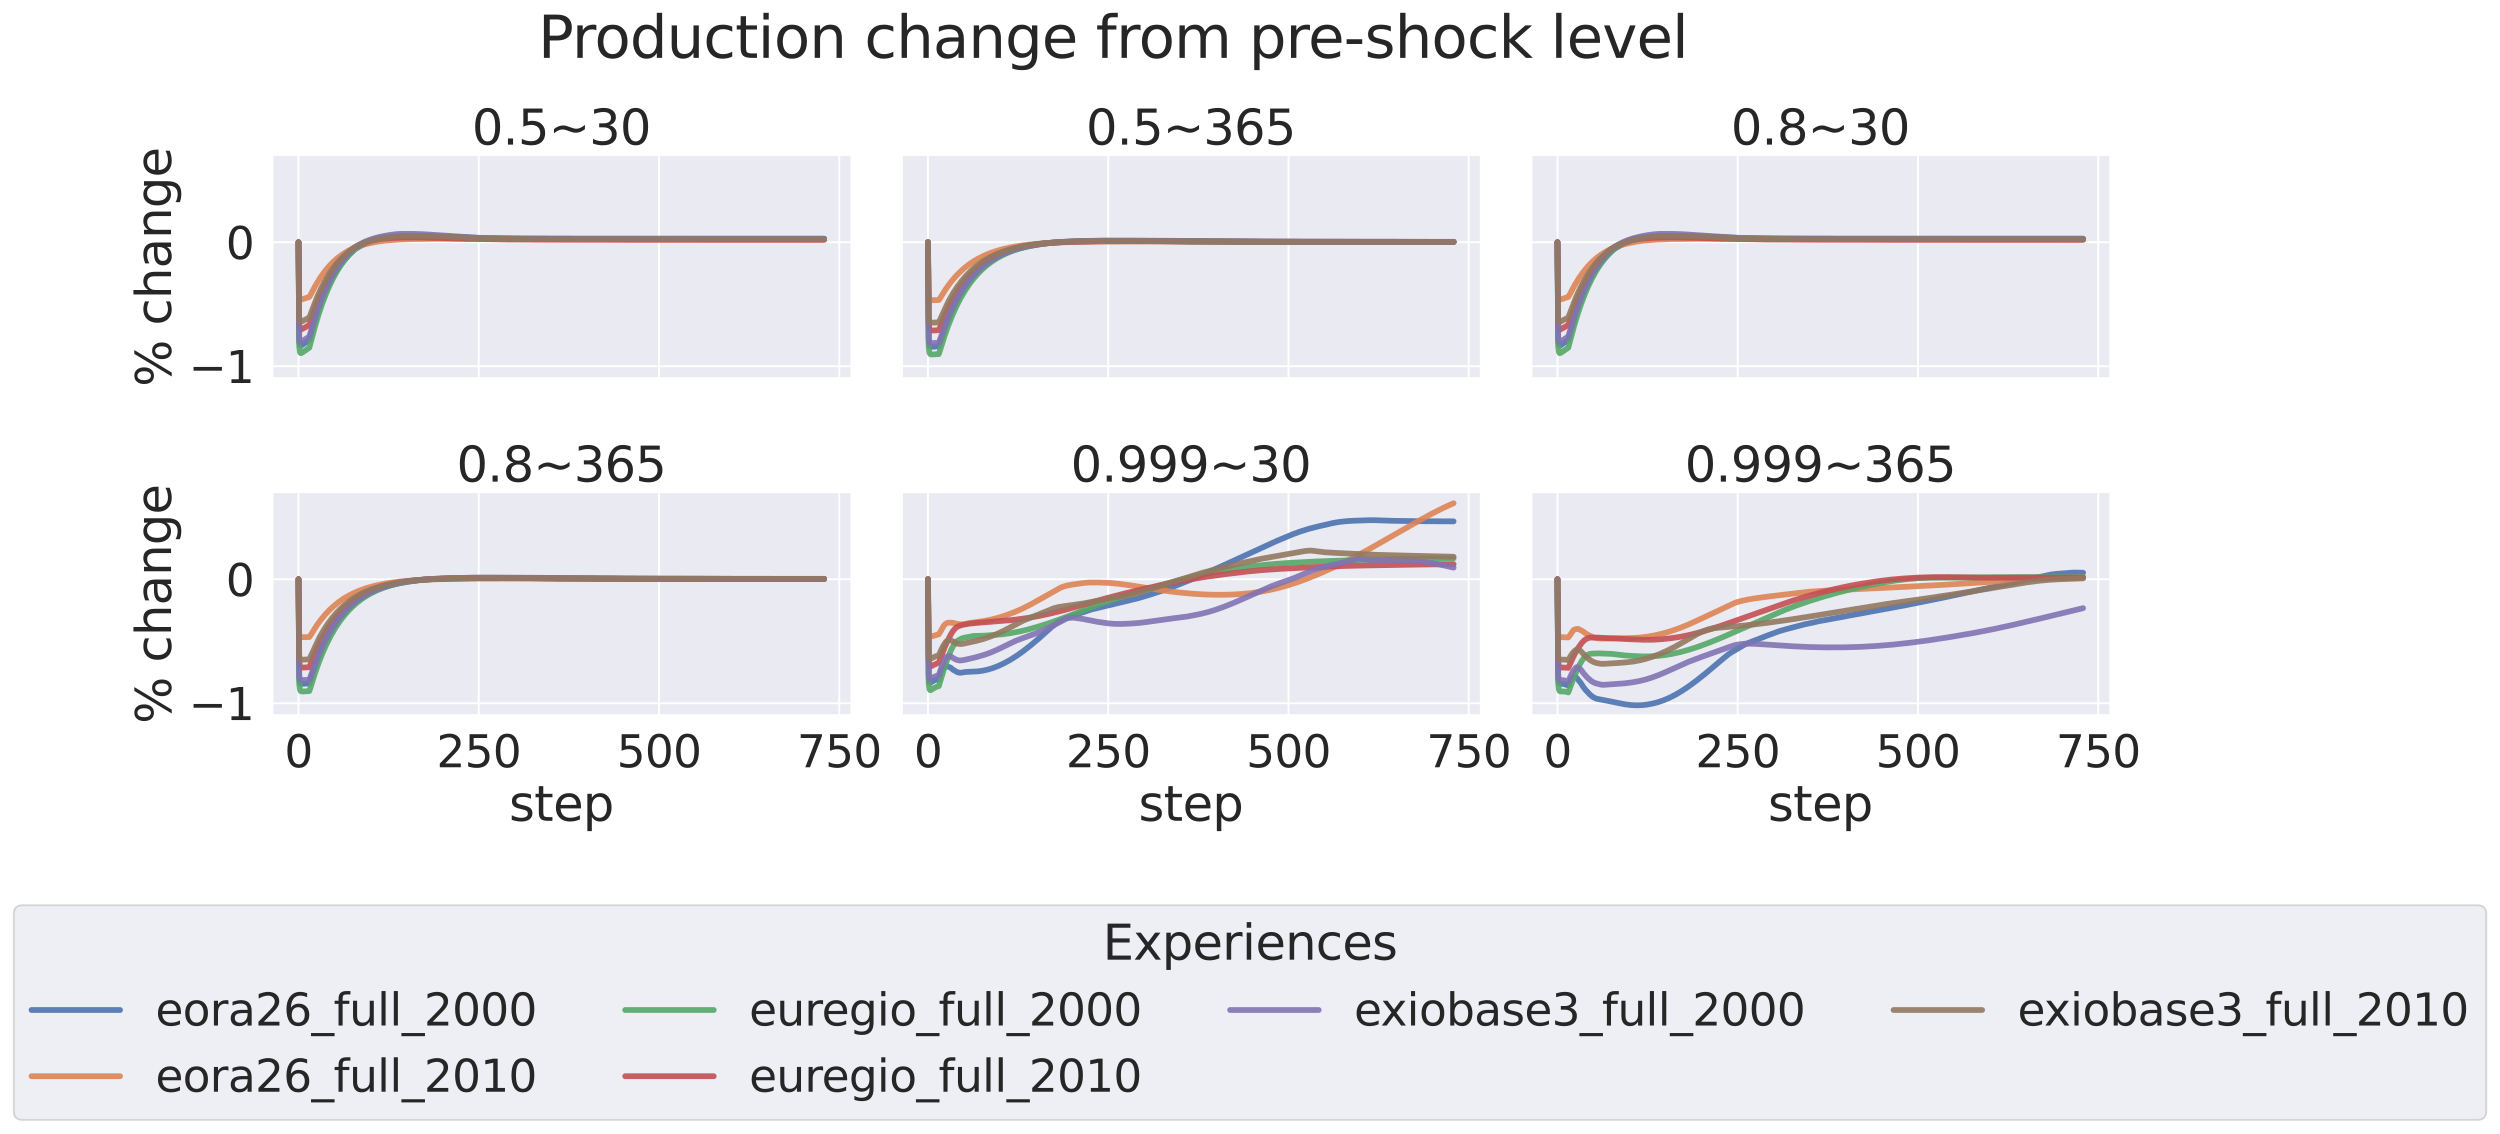 <?xml version="1.0" encoding="utf-8" standalone="no"?>
<!DOCTYPE svg PUBLIC "-//W3C//DTD SVG 1.1//EN"
  "http://www.w3.org/Graphics/SVG/1.1/DTD/svg11.dtd">
<svg xmlns:xlink="http://www.w3.org/1999/xlink" width="1304.438pt" height="591.517pt" viewBox="0 0 1304.438 591.517" xmlns="http://www.w3.org/2000/svg" version="1.1">
 <defs>
  <style type="text/css">*{stroke-linejoin: round; stroke-linecap: butt}</style>
 </defs>
 <g id="figure_1">
  <g id="patch_1">
   <path d="M 0 591.517 
L 1304.438 591.517 
L 1304.438 -0 
L 0 -0 
z
" style="fill: #ffffff"/>
  </g>
  <g id="axes_1">
   <g id="patch_2">
    <path d="M 142.033 197.433 
L 443.71 197.433 
L 443.71 81.456 
L 142.033 81.456 
z
" style="fill: #eaeaf2"/>
   </g>
   <g id="matplotlib.axis_1">
    <g id="xtick_1">
     <g id="line2d_1">
      <path d="M 155.745 197.433 
L 155.745 81.456 
" clip-path="url(#p76ae618bd5)" style="fill: none; stroke: #ffffff; stroke-linecap: round"/>
     </g>
    </g>
    <g id="xtick_2">
     <g id="line2d_2">
      <path d="M 249.796 197.433 
L 249.796 81.456 
" clip-path="url(#p76ae618bd5)" style="fill: none; stroke: #ffffff; stroke-linecap: round"/>
     </g>
    </g>
    <g id="xtick_3">
     <g id="line2d_3">
      <path d="M 343.847 197.433 
L 343.847 81.456 
" clip-path="url(#p76ae618bd5)" style="fill: none; stroke: #ffffff; stroke-linecap: round"/>
     </g>
    </g>
    <g id="xtick_4">
     <g id="line2d_4">
      <path d="M 437.897 197.433 
L 437.897 81.456 
" clip-path="url(#p76ae618bd5)" style="fill: none; stroke: #ffffff; stroke-linecap: round"/>
     </g>
    </g>
   </g>
   <g id="matplotlib.axis_2">
    <g id="ytick_1">
     <g id="line2d_5">
      <path d="M 142.033 191.078 
L 443.71 191.078 
" clip-path="url(#p76ae618bd5)" style="fill: none; stroke: #ffffff; stroke-linecap: round"/>
     </g>
     <g id="text_1">
      <!-- −1 -->
      <g style="fill: #262626" transform="translate(98.478 199.854) scale(0.231 -0.231)">
       <defs>
        <path id="DejaVuSans-2212" d="M 678 2272 
L 4684 2272 
L 4684 1741 
L 678 1741 
L 678 2272 
z
" transform="scale(0.016)"/>
        <path id="DejaVuSans-31" d="M 794 531 
L 1825 531 
L 1825 4091 
L 703 3866 
L 703 4441 
L 1819 4666 
L 2450 4666 
L 2450 531 
L 3481 531 
L 3481 0 
L 794 0 
L 794 531 
z
" transform="scale(0.016)"/>
       </defs>
       <use xlink:href="#DejaVuSans-2212"/>
       <use xlink:href="#DejaVuSans-31" x="83.789"/>
      </g>
     </g>
    </g>
    <g id="ytick_2">
     <g id="line2d_6">
      <path d="M 142.033 126.393 
L 443.71 126.393 
" clip-path="url(#p76ae618bd5)" style="fill: none; stroke: #ffffff; stroke-linecap: round"/>
     </g>
     <g id="text_2">
      <!-- 0 -->
      <g style="fill: #262626" transform="translate(117.835 135.17) scale(0.231 -0.231)">
       <defs>
        <path id="DejaVuSans-30" d="M 2034 4250 
Q 1547 4250 1301 3770 
Q 1056 3291 1056 2328 
Q 1056 1369 1301 889 
Q 1547 409 2034 409 
Q 2525 409 2770 889 
Q 3016 1369 3016 2328 
Q 3016 3291 2770 3770 
Q 2525 4250 2034 4250 
z
M 2034 4750 
Q 2819 4750 3233 4129 
Q 3647 3509 3647 2328 
Q 3647 1150 3233 529 
Q 2819 -91 2034 -91 
Q 1250 -91 836 529 
Q 422 1150 422 2328 
Q 422 3509 836 4129 
Q 1250 4750 2034 4750 
z
" transform="scale(0.016)"/>
       </defs>
       <use xlink:href="#DejaVuSans-30"/>
      </g>
     </g>
    </g>
    <g id="text_3">
     <!-- % change -->
     <g style="fill: #262626" transform="translate(89.237 201.793) rotate(-90) scale(0.252 -0.252)">
      <defs>
       <path id="DejaVuSans-25" d="M 4653 2053 
Q 4381 2053 4226 1822 
Q 4072 1591 4072 1178 
Q 4072 772 4226 539 
Q 4381 306 4653 306 
Q 4919 306 5073 539 
Q 5228 772 5228 1178 
Q 5228 1588 5073 1820 
Q 4919 2053 4653 2053 
z
M 4653 2450 
Q 5147 2450 5437 2106 
Q 5728 1763 5728 1178 
Q 5728 594 5436 251 
Q 5144 -91 4653 -91 
Q 4153 -91 3862 251 
Q 3572 594 3572 1178 
Q 3572 1766 3864 2108 
Q 4156 2450 4653 2450 
z
M 1428 4353 
Q 1159 4353 1004 4120 
Q 850 3888 850 3481 
Q 850 3069 1003 2837 
Q 1156 2606 1428 2606 
Q 1700 2606 1854 2837 
Q 2009 3069 2009 3481 
Q 2009 3884 1853 4118 
Q 1697 4353 1428 4353 
z
M 4250 4750 
L 4750 4750 
L 1831 -91 
L 1331 -91 
L 4250 4750 
z
M 1428 4750 
Q 1922 4750 2215 4408 
Q 2509 4066 2509 3481 
Q 2509 2891 2217 2550 
Q 1925 2209 1428 2209 
Q 931 2209 642 2551 
Q 353 2894 353 3481 
Q 353 4063 643 4406 
Q 934 4750 1428 4750 
z
" transform="scale(0.016)"/>
       <path id="DejaVuSans-20" transform="scale(0.016)"/>
       <path id="DejaVuSans-63" d="M 3122 3366 
L 3122 2828 
Q 2878 2963 2633 3030 
Q 2388 3097 2138 3097 
Q 1578 3097 1268 2742 
Q 959 2388 959 1747 
Q 959 1106 1268 751 
Q 1578 397 2138 397 
Q 2388 397 2633 464 
Q 2878 531 3122 666 
L 3122 134 
Q 2881 22 2623 -34 
Q 2366 -91 2075 -91 
Q 1284 -91 818 406 
Q 353 903 353 1747 
Q 353 2603 823 3093 
Q 1294 3584 2113 3584 
Q 2378 3584 2631 3529 
Q 2884 3475 3122 3366 
z
" transform="scale(0.016)"/>
       <path id="DejaVuSans-68" d="M 3513 2113 
L 3513 0 
L 2938 0 
L 2938 2094 
Q 2938 2591 2744 2837 
Q 2550 3084 2163 3084 
Q 1697 3084 1428 2787 
Q 1159 2491 1159 1978 
L 1159 0 
L 581 0 
L 581 4863 
L 1159 4863 
L 1159 2956 
Q 1366 3272 1645 3428 
Q 1925 3584 2291 3584 
Q 2894 3584 3203 3211 
Q 3513 2838 3513 2113 
z
" transform="scale(0.016)"/>
       <path id="DejaVuSans-61" d="M 2194 1759 
Q 1497 1759 1228 1600 
Q 959 1441 959 1056 
Q 959 750 1161 570 
Q 1363 391 1709 391 
Q 2188 391 2477 730 
Q 2766 1069 2766 1631 
L 2766 1759 
L 2194 1759 
z
M 3341 1997 
L 3341 0 
L 2766 0 
L 2766 531 
Q 2569 213 2275 61 
Q 1981 -91 1556 -91 
Q 1019 -91 701 211 
Q 384 513 384 1019 
Q 384 1609 779 1909 
Q 1175 2209 1959 2209 
L 2766 2209 
L 2766 2266 
Q 2766 2663 2505 2880 
Q 2244 3097 1772 3097 
Q 1472 3097 1187 3025 
Q 903 2953 641 2809 
L 641 3341 
Q 956 3463 1253 3523 
Q 1550 3584 1831 3584 
Q 2591 3584 2966 3190 
Q 3341 2797 3341 1997 
z
" transform="scale(0.016)"/>
       <path id="DejaVuSans-6e" d="M 3513 2113 
L 3513 0 
L 2938 0 
L 2938 2094 
Q 2938 2591 2744 2837 
Q 2550 3084 2163 3084 
Q 1697 3084 1428 2787 
Q 1159 2491 1159 1978 
L 1159 0 
L 581 0 
L 581 3500 
L 1159 3500 
L 1159 2956 
Q 1366 3272 1645 3428 
Q 1925 3584 2291 3584 
Q 2894 3584 3203 3211 
Q 3513 2838 3513 2113 
z
" transform="scale(0.016)"/>
       <path id="DejaVuSans-67" d="M 2906 1791 
Q 2906 2416 2648 2759 
Q 2391 3103 1925 3103 
Q 1463 3103 1205 2759 
Q 947 2416 947 1791 
Q 947 1169 1205 825 
Q 1463 481 1925 481 
Q 2391 481 2648 825 
Q 2906 1169 2906 1791 
z
M 3481 434 
Q 3481 -459 3084 -895 
Q 2688 -1331 1869 -1331 
Q 1566 -1331 1297 -1286 
Q 1028 -1241 775 -1147 
L 775 -588 
Q 1028 -725 1275 -790 
Q 1522 -856 1778 -856 
Q 2344 -856 2625 -561 
Q 2906 -266 2906 331 
L 2906 616 
Q 2728 306 2450 153 
Q 2172 0 1784 0 
Q 1141 0 747 490 
Q 353 981 353 1791 
Q 353 2603 747 3093 
Q 1141 3584 1784 3584 
Q 2172 3584 2450 3431 
Q 2728 3278 2906 2969 
L 2906 3500 
L 3481 3500 
L 3481 434 
z
" transform="scale(0.016)"/>
       <path id="DejaVuSans-65" d="M 3597 1894 
L 3597 1613 
L 953 1613 
Q 991 1019 1311 708 
Q 1631 397 2203 397 
Q 2534 397 2845 478 
Q 3156 559 3463 722 
L 3463 178 
Q 3153 47 2828 -22 
Q 2503 -91 2169 -91 
Q 1331 -91 842 396 
Q 353 884 353 1716 
Q 353 2575 817 3079 
Q 1281 3584 2069 3584 
Q 2775 3584 3186 3129 
Q 3597 2675 3597 1894 
z
M 3022 2063 
Q 3016 2534 2758 2815 
Q 2500 3097 2075 3097 
Q 1594 3097 1305 2825 
Q 1016 2553 972 2059 
L 3022 2063 
z
" transform="scale(0.016)"/>
      </defs>
      <use xlink:href="#DejaVuSans-25"/>
      <use xlink:href="#DejaVuSans-20" x="95.02"/>
      <use xlink:href="#DejaVuSans-63" x="126.807"/>
      <use xlink:href="#DejaVuSans-68" x="181.787"/>
      <use xlink:href="#DejaVuSans-61" x="245.166"/>
      <use xlink:href="#DejaVuSans-6e" x="306.445"/>
      <use xlink:href="#DejaVuSans-67" x="369.824"/>
      <use xlink:href="#DejaVuSans-65" x="433.301"/>
     </g>
    </g>
   </g>
   <g id="PolyCollection_1"/>
   <g id="PolyCollection_2"/>
   <g id="PolyCollection_3"/>
   <g id="PolyCollection_4"/>
   <g id="PolyCollection_5"/>
   <g id="PolyCollection_6"/>
   <g id="line2d_7">
    <path d="M 155.745 126.393 
L 156.121 178.47 
L 156.498 180.111 
L 156.874 180.364 
L 157.626 180.004 
L 161.388 177.364 
L 162.517 173.418 
L 164.398 166.876 
L 166.279 161.073 
L 168.16 155.941 
L 170.041 151.378 
L 171.922 147.472 
L 173.803 144.001 
L 175.684 140.943 
L 177.941 137.744 
L 180.198 134.962 
L 182.456 132.546 
L 184.713 130.445 
L 185.841 129.606 
L 188.475 128.14 
L 191.108 126.914 
L 194.118 125.746 
L 197.127 124.811 
L 199.008 124.36 
L 203.147 123.839 
L 207.285 123.595 
L 215.938 123.403 
L 226.095 123.365 
L 240.767 123.687 
L 254.686 124.249 
L 270.487 124.41 
L 304.721 124.495 
L 429.997 124.514 
L 429.997 124.514 
" clip-path="url(#p76ae618bd5)" style="fill: none; stroke: #4c72b0; stroke-opacity: 0.9; stroke-width: 3; stroke-linecap: round"/>
   </g>
   <g id="line2d_8">
    <path d="M 155.745 126.393 
L 156.121 154.796 
L 156.498 155.912 
L 156.874 156.219 
L 157.626 156.176 
L 160.26 155.31 
L 161.388 154.934 
L 162.141 153.634 
L 164.774 148.689 
L 167.031 145.017 
L 169.288 141.826 
L 171.546 139.067 
L 173.803 136.679 
L 176.06 134.691 
L 178.317 132.983 
L 180.951 131.3 
L 183.584 129.872 
L 186.218 128.676 
L 189.227 127.758 
L 192.613 126.93 
L 197.127 126.056 
L 200.889 125.535 
L 207.285 125.04 
L 214.433 124.745 
L 228.728 124.551 
L 246.786 124.703 
L 256.191 124.824 
L 264.844 124.93 
L 376.576 125.121 
L 429.997 125.122 
L 429.997 125.122 
" clip-path="url(#p76ae618bd5)" style="fill: none; stroke: #dd8452; stroke-opacity: 0.9; stroke-width: 3; stroke-linecap: round"/>
   </g>
   <g id="line2d_9">
    <path d="M 155.745 126.393 
L 156.121 180.966 
L 156.498 183.736 
L 156.874 184.254 
L 157.25 184.211 
L 158.379 183.498 
L 161.388 181.424 
L 162.517 177.202 
L 164.398 170.192 
L 166.279 163.936 
L 168.16 158.379 
L 170.041 153.444 
L 171.922 149.077 
L 173.803 145.205 
L 175.684 141.778 
L 177.565 138.779 
L 179.446 136.169 
L 181.703 133.448 
L 183.96 131.099 
L 185.465 129.757 
L 187.722 128.157 
L 189.98 126.848 
L 192.237 125.793 
L 194.87 124.83 
L 196.751 124.349 
L 199.761 123.888 
L 204.275 123.459 
L 209.166 123.23 
L 215.561 123.172 
L 221.957 123.337 
L 255.815 124.49 
L 273.497 124.682 
L 307.355 124.777 
L 429.997 124.795 
L 429.997 124.795 
" clip-path="url(#p76ae618bd5)" style="fill: none; stroke: #55a868; stroke-opacity: 0.9; stroke-width: 3; stroke-linecap: round"/>
   </g>
   <g id="line2d_10">
    <path d="M 155.745 126.393 
L 156.121 169.283 
L 156.498 171.503 
L 156.874 171.906 
L 157.25 171.863 
L 158.379 171.284 
L 161.388 169.607 
L 162.517 166.293 
L 164.774 159.739 
L 166.655 154.924 
L 168.536 150.642 
L 170.417 146.845 
L 172.298 143.492 
L 174.179 140.525 
L 176.06 137.913 
L 177.941 135.625 
L 179.822 133.635 
L 182.079 131.565 
L 184.337 129.778 
L 185.841 128.782 
L 188.099 127.597 
L 190.732 126.468 
L 193.365 125.614 
L 195.623 125.075 
L 199.385 124.572 
L 204.651 124.167 
L 210.671 123.936 
L 217.066 123.903 
L 230.61 124.224 
L 247.162 124.642 
L 263.339 124.856 
L 289.673 124.981 
L 361.904 125.018 
L 429.997 125.018 
L 429.997 125.018 
" clip-path="url(#p76ae618bd5)" style="fill: none; stroke: #c44e52; stroke-opacity: 0.9; stroke-width: 3; stroke-linecap: round"/>
   </g>
   <g id="line2d_11">
    <path d="M 155.745 126.393 
L 156.121 176.39 
L 156.498 178.378 
L 156.874 178.513 
L 157.626 178.094 
L 161.388 175.567 
L 165.526 161.888 
L 167.407 156.684 
L 169.288 152.059 
L 171.169 147.95 
L 173.05 144.306 
L 174.931 141.077 
L 176.812 138.22 
L 179.07 135.273 
L 181.327 132.712 
L 183.584 130.483 
L 185.089 129.251 
L 187.346 127.748 
L 189.98 126.302 
L 192.613 125.23 
L 195.246 124.348 
L 198.632 123.491 
L 202.394 122.747 
L 206.156 122.243 
L 208.79 122.036 
L 215.561 122.037 
L 221.204 122.218 
L 241.143 123.533 
L 245.281 123.898 
L 251.677 124.197 
L 262.211 124.44 
L 281.773 124.594 
L 324.66 124.672 
L 429.997 124.683 
L 429.997 124.683 
" clip-path="url(#p76ae618bd5)" style="fill: none; stroke: #8172b3; stroke-opacity: 0.9; stroke-width: 3; stroke-linecap: round"/>
   </g>
   <g id="line2d_12">
    <path d="M 155.745 126.393 
L 156.121 166.511 
L 156.498 167.85 
L 156.874 167.953 
L 158.002 167.437 
L 161.388 165.701 
L 165.526 154.875 
L 167.407 150.756 
L 169.288 147.097 
L 171.169 143.858 
L 173.427 140.443 
L 175.684 137.479 
L 177.941 134.956 
L 180.198 132.77 
L 182.456 130.879 
L 184.713 129.256 
L 186.218 128.366 
L 188.475 127.304 
L 191.484 126.225 
L 194.87 125.288 
L 198.632 124.474 
L 203.147 123.769 
L 207.661 123.308 
L 212.552 123.145 
L 220.076 123.158 
L 231.738 123.4 
L 241.896 123.833 
L 249.42 124.326 
L 257.32 124.562 
L 271.616 124.714 
L 300.583 124.814 
L 400.277 124.841 
L 429.997 124.841 
L 429.997 124.841 
" clip-path="url(#p76ae618bd5)" style="fill: none; stroke: #937860; stroke-opacity: 0.9; stroke-width: 3; stroke-linecap: round"/>
   </g>
   <g id="patch_3">
    <path d="M 142.033 197.433 
L 142.033 81.456 
" style="fill: none; stroke: #ffffff; stroke-width: 1.25; stroke-linejoin: miter; stroke-linecap: square"/>
   </g>
   <g id="patch_4">
    <path d="M 142.033 197.433 
L 443.71 197.433 
" style="fill: none; stroke: #ffffff; stroke-width: 1.25; stroke-linejoin: miter; stroke-linecap: square"/>
   </g>
   <g id="text_4">
    <!-- 0.5~30 -->
    <g style="fill: #262626" transform="translate(246.241 75.456) scale(0.252 -0.252)">
     <defs>
      <path id="DejaVuSans-2e" d="M 684 794 
L 1344 794 
L 1344 0 
L 684 0 
L 684 794 
z
" transform="scale(0.016)"/>
      <path id="DejaVuSans-35" d="M 691 4666 
L 3169 4666 
L 3169 4134 
L 1269 4134 
L 1269 2991 
Q 1406 3038 1543 3061 
Q 1681 3084 1819 3084 
Q 2600 3084 3056 2656 
Q 3513 2228 3513 1497 
Q 3513 744 3044 326 
Q 2575 -91 1722 -91 
Q 1428 -91 1123 -41 
Q 819 9 494 109 
L 494 744 
Q 775 591 1075 516 
Q 1375 441 1709 441 
Q 2250 441 2565 725 
Q 2881 1009 2881 1497 
Q 2881 1984 2565 2268 
Q 2250 2553 1709 2553 
Q 1456 2553 1204 2497 
Q 953 2441 691 2322 
L 691 4666 
z
" transform="scale(0.016)"/>
      <path id="DejaVuSans-7e" d="M 4684 2553 
L 4684 1997 
Q 4356 1750 4076 1644 
Q 3797 1538 3494 1538 
Q 3150 1538 2694 1722 
Q 2659 1734 2644 1741 
Q 2622 1750 2575 1766 
Q 2091 1959 1797 1959 
Q 1522 1959 1253 1839 
Q 984 1719 678 1459 
L 678 2016 
Q 1006 2263 1286 2370 
Q 1566 2478 1869 2478 
Q 2213 2478 2672 2291 
Q 2703 2278 2719 2272 
Q 2744 2263 2788 2247 
Q 3272 2053 3566 2053 
Q 3834 2053 4098 2172 
Q 4363 2291 4684 2553 
z
" transform="scale(0.016)"/>
      <path id="DejaVuSans-33" d="M 2597 2516 
Q 3050 2419 3304 2112 
Q 3559 1806 3559 1356 
Q 3559 666 3084 287 
Q 2609 -91 1734 -91 
Q 1441 -91 1130 -33 
Q 819 25 488 141 
L 488 750 
Q 750 597 1062 519 
Q 1375 441 1716 441 
Q 2309 441 2620 675 
Q 2931 909 2931 1356 
Q 2931 1769 2642 2001 
Q 2353 2234 1838 2234 
L 1294 2234 
L 1294 2753 
L 1863 2753 
Q 2328 2753 2575 2939 
Q 2822 3125 2822 3475 
Q 2822 3834 2567 4026 
Q 2313 4219 1838 4219 
Q 1578 4219 1281 4162 
Q 984 4106 628 3988 
L 628 4550 
Q 988 4650 1302 4700 
Q 1616 4750 1894 4750 
Q 2613 4750 3031 4423 
Q 3450 4097 3450 3541 
Q 3450 3153 3228 2886 
Q 3006 2619 2597 2516 
z
" transform="scale(0.016)"/>
     </defs>
     <use xlink:href="#DejaVuSans-30"/>
     <use xlink:href="#DejaVuSans-2e" x="63.623"/>
     <use xlink:href="#DejaVuSans-35" x="95.41"/>
     <use xlink:href="#DejaVuSans-7e" x="159.033"/>
     <use xlink:href="#DejaVuSans-33" x="242.822"/>
     <use xlink:href="#DejaVuSans-30" x="306.445"/>
    </g>
   </g>
  </g>
  <g id="axes_2">
   <g id="patch_5">
    <path d="M 470.482 197.433 
L 772.16 197.433 
L 772.16 81.456 
L 470.482 81.456 
z
" style="fill: #eaeaf2"/>
   </g>
   <g id="matplotlib.axis_3">
    <g id="xtick_5">
     <g id="line2d_13">
      <path d="M 484.195 197.433 
L 484.195 81.456 
" clip-path="url(#p620618e2c3)" style="fill: none; stroke: #ffffff; stroke-linecap: round"/>
     </g>
    </g>
    <g id="xtick_6">
     <g id="line2d_14">
      <path d="M 578.246 197.433 
L 578.246 81.456 
" clip-path="url(#p620618e2c3)" style="fill: none; stroke: #ffffff; stroke-linecap: round"/>
     </g>
    </g>
    <g id="xtick_7">
     <g id="line2d_15">
      <path d="M 672.297 197.433 
L 672.297 81.456 
" clip-path="url(#p620618e2c3)" style="fill: none; stroke: #ffffff; stroke-linecap: round"/>
     </g>
    </g>
    <g id="xtick_8">
     <g id="line2d_16">
      <path d="M 766.347 197.433 
L 766.347 81.456 
" clip-path="url(#p620618e2c3)" style="fill: none; stroke: #ffffff; stroke-linecap: round"/>
     </g>
    </g>
   </g>
   <g id="matplotlib.axis_4">
    <g id="ytick_3">
     <g id="line2d_17">
      <path d="M 470.482 191.078 
L 772.16 191.078 
" clip-path="url(#p620618e2c3)" style="fill: none; stroke: #ffffff; stroke-linecap: round"/>
     </g>
    </g>
    <g id="ytick_4">
     <g id="line2d_18">
      <path d="M 470.482 126.393 
L 772.16 126.393 
" clip-path="url(#p620618e2c3)" style="fill: none; stroke: #ffffff; stroke-linecap: round"/>
     </g>
    </g>
   </g>
   <g id="PolyCollection_7"/>
   <g id="PolyCollection_8"/>
   <g id="PolyCollection_9"/>
   <g id="PolyCollection_10"/>
   <g id="PolyCollection_11"/>
   <g id="PolyCollection_12"/>
   <g id="line2d_19">
    <path d="M 484.195 126.393 
L 484.571 178.47 
L 484.947 180.321 
L 485.324 180.816 
L 486.076 180.956 
L 489.838 180.742 
L 490.59 178.653 
L 492.848 171.964 
L 494.729 167.013 
L 496.61 162.583 
L 498.867 157.878 
L 501.124 153.76 
L 503.381 150.157 
L 505.639 147.002 
L 507.896 144.241 
L 510.153 141.824 
L 512.41 139.707 
L 515.044 137.568 
L 517.677 135.737 
L 520.311 134.171 
L 523.32 132.657 
L 526.33 131.388 
L 529.339 130.337 
L 533.101 129.281 
L 537.24 128.372 
L 542.13 127.545 
L 547.773 126.841 
L 553.04 126.403 
L 558.683 126.134 
L 570.346 125.841 
L 586.146 125.686 
L 603.451 125.713 
L 619.252 125.966 
L 641.824 126.09 
L 686.592 126.168 
L 758.447 126.196 
L 758.447 126.196 
" clip-path="url(#p620618e2c3)" style="fill: none; stroke: #4c72b0; stroke-opacity: 0.9; stroke-width: 3; stroke-linecap: round"/>
   </g>
   <g id="line2d_20">
    <path d="M 484.195 126.393 
L 484.571 154.796 
L 484.947 156.009 
L 485.324 156.43 
L 486.076 156.626 
L 488.333 156.594 
L 489.838 156.549 
L 490.59 155.481 
L 493.6 150.663 
L 495.857 147.54 
L 498.115 144.809 
L 500.372 142.418 
L 502.629 140.326 
L 505.262 138.213 
L 507.896 136.404 
L 510.529 134.854 
L 513.539 133.355 
L 516.548 132.099 
L 519.934 130.928 
L 523.696 129.872 
L 527.835 128.953 
L 532.349 128.178 
L 536.863 127.606 
L 543.259 127.03 
L 550.783 126.58 
L 559.812 126.294 
L 576.365 126.098 
L 605.709 126.013 
L 649.724 126.23 
L 758.447 126.265 
L 758.447 126.265 
" clip-path="url(#p620618e2c3)" style="fill: none; stroke: #dd8452; stroke-opacity: 0.9; stroke-width: 3; stroke-linecap: round"/>
   </g>
   <g id="line2d_21">
    <path d="M 484.195 126.393 
L 484.571 180.966 
L 484.947 183.943 
L 485.324 184.701 
L 485.7 184.904 
L 486.828 184.93 
L 489.838 184.74 
L 490.59 182.474 
L 492.848 175.294 
L 494.729 169.973 
L 496.61 165.211 
L 498.867 160.152 
L 501.124 155.724 
L 503.381 151.852 
L 505.639 148.463 
L 507.896 145.495 
L 510.153 142.897 
L 512.41 140.622 
L 514.667 138.629 
L 517.301 136.616 
L 519.934 134.891 
L 522.568 133.415 
L 525.577 131.99 
L 528.587 130.8 
L 531.973 129.694 
L 535.735 128.705 
L 539.873 127.867 
L 544.764 127.124 
L 549.654 126.595 
L 556.802 126.118 
L 565.079 125.789 
L 576.365 125.587 
L 588.027 125.613 
L 636.181 126.134 
L 669.663 126.22 
L 758.447 126.239 
L 758.447 126.239 
" clip-path="url(#p620618e2c3)" style="fill: none; stroke: #55a868; stroke-opacity: 0.9; stroke-width: 3; stroke-linecap: round"/>
   </g>
   <g id="line2d_22">
    <path d="M 484.195 126.393 
L 484.571 169.283 
L 484.947 171.669 
L 485.324 172.266 
L 485.7 172.422 
L 486.828 172.44 
L 489.838 172.291 
L 490.59 170.525 
L 492.848 164.881 
L 495.105 159.914 
L 497.362 155.567 
L 499.619 151.761 
L 501.877 148.429 
L 504.134 145.513 
L 506.391 142.96 
L 508.648 140.724 
L 510.905 138.767 
L 513.539 136.789 
L 516.172 135.094 
L 518.806 133.643 
L 521.815 132.238 
L 525.201 130.93 
L 528.587 129.864 
L 532.349 128.911 
L 536.487 128.089 
L 541.002 127.413 
L 546.645 126.799 
L 551.535 126.457 
L 560.564 126.064 
L 571.474 125.825 
L 584.265 125.773 
L 674.554 126.25 
L 758.447 126.262 
L 758.447 126.262 
" clip-path="url(#p620618e2c3)" style="fill: none; stroke: #c44e52; stroke-opacity: 0.9; stroke-width: 3; stroke-linecap: round"/>
   </g>
   <g id="line2d_23">
    <path d="M 484.195 126.393 
L 484.571 176.39 
L 484.947 178.602 
L 485.324 178.976 
L 486.076 179.036 
L 489.838 178.824 
L 495.105 164.557 
L 497.362 159.617 
L 499.619 155.295 
L 501.877 151.512 
L 504.134 148.2 
L 506.391 145.302 
L 508.648 142.765 
L 510.905 140.544 
L 513.163 138.598 
L 515.796 136.632 
L 518.43 134.947 
L 521.439 133.314 
L 524.449 131.944 
L 527.835 130.665 
L 531.22 129.615 
L 534.982 128.67 
L 539.121 127.852 
L 544.011 127.116 
L 549.278 126.534 
L 555.297 126.116 
L 564.702 125.746 
L 575.989 125.542 
L 592.542 125.524 
L 637.686 125.818 
L 656.496 125.987 
L 709.164 126.138 
L 758.447 126.174 
L 758.447 126.174 
" clip-path="url(#p620618e2c3)" style="fill: none; stroke: #8172b3; stroke-opacity: 0.9; stroke-width: 3; stroke-linecap: round"/>
   </g>
   <g id="line2d_24">
    <path d="M 484.195 126.393 
L 484.571 166.511 
L 484.947 168.022 
L 485.324 168.307 
L 486.452 168.34 
L 489.838 168.19 
L 495.105 156.829 
L 497.362 152.894 
L 499.619 149.452 
L 501.877 146.44 
L 504.134 143.804 
L 506.391 141.497 
L 508.648 139.477 
L 511.282 137.438 
L 513.915 135.691 
L 516.548 134.195 
L 519.558 132.746 
L 522.568 131.532 
L 525.954 130.398 
L 529.716 129.378 
L 533.854 128.486 
L 538.368 127.734 
L 544.011 127.042 
L 550.031 126.526 
L 556.802 126.166 
L 565.079 125.935 
L 577.493 125.803 
L 601.194 125.798 
L 635.052 125.977 
L 667.782 126.112 
L 758.447 126.201 
L 758.447 126.201 
" clip-path="url(#p620618e2c3)" style="fill: none; stroke: #937860; stroke-opacity: 0.9; stroke-width: 3; stroke-linecap: round"/>
   </g>
   <g id="patch_6">
    <path d="M 470.482 197.433 
L 470.482 81.456 
" style="fill: none; stroke: #ffffff; stroke-width: 1.25; stroke-linejoin: miter; stroke-linecap: square"/>
   </g>
   <g id="patch_7">
    <path d="M 470.482 197.433 
L 772.16 197.433 
" style="fill: none; stroke: #ffffff; stroke-width: 1.25; stroke-linejoin: miter; stroke-linecap: square"/>
   </g>
   <g id="text_5">
    <!-- 0.5~365 -->
    <g style="fill: #262626" transform="translate(566.674 75.456) scale(0.252 -0.252)">
     <defs>
      <path id="DejaVuSans-36" d="M 2113 2584 
Q 1688 2584 1439 2293 
Q 1191 2003 1191 1497 
Q 1191 994 1439 701 
Q 1688 409 2113 409 
Q 2538 409 2786 701 
Q 3034 994 3034 1497 
Q 3034 2003 2786 2293 
Q 2538 2584 2113 2584 
z
M 3366 4563 
L 3366 3988 
Q 3128 4100 2886 4159 
Q 2644 4219 2406 4219 
Q 1781 4219 1451 3797 
Q 1122 3375 1075 2522 
Q 1259 2794 1537 2939 
Q 1816 3084 2150 3084 
Q 2853 3084 3261 2657 
Q 3669 2231 3669 1497 
Q 3669 778 3244 343 
Q 2819 -91 2113 -91 
Q 1303 -91 875 529 
Q 447 1150 447 2328 
Q 447 3434 972 4092 
Q 1497 4750 2381 4750 
Q 2619 4750 2861 4703 
Q 3103 4656 3366 4563 
z
" transform="scale(0.016)"/>
     </defs>
     <use xlink:href="#DejaVuSans-30"/>
     <use xlink:href="#DejaVuSans-2e" x="63.623"/>
     <use xlink:href="#DejaVuSans-35" x="95.41"/>
     <use xlink:href="#DejaVuSans-7e" x="159.033"/>
     <use xlink:href="#DejaVuSans-33" x="242.822"/>
     <use xlink:href="#DejaVuSans-36" x="306.445"/>
     <use xlink:href="#DejaVuSans-35" x="370.068"/>
    </g>
   </g>
  </g>
  <g id="axes_3">
   <g id="patch_8">
    <path d="M 798.932 197.433 
L 1100.61 197.433 
L 1100.61 81.456 
L 798.932 81.456 
z
" style="fill: #eaeaf2"/>
   </g>
   <g id="matplotlib.axis_5">
    <g id="xtick_9">
     <g id="line2d_25">
      <path d="M 812.645 197.433 
L 812.645 81.456 
" clip-path="url(#pa5a4476ddc)" style="fill: none; stroke: #ffffff; stroke-linecap: round"/>
     </g>
    </g>
    <g id="xtick_10">
     <g id="line2d_26">
      <path d="M 906.696 197.433 
L 906.696 81.456 
" clip-path="url(#pa5a4476ddc)" style="fill: none; stroke: #ffffff; stroke-linecap: round"/>
     </g>
    </g>
    <g id="xtick_11">
     <g id="line2d_27">
      <path d="M 1000.746 197.433 
L 1000.746 81.456 
" clip-path="url(#pa5a4476ddc)" style="fill: none; stroke: #ffffff; stroke-linecap: round"/>
     </g>
    </g>
    <g id="xtick_12">
     <g id="line2d_28">
      <path d="M 1094.797 197.433 
L 1094.797 81.456 
" clip-path="url(#pa5a4476ddc)" style="fill: none; stroke: #ffffff; stroke-linecap: round"/>
     </g>
    </g>
   </g>
   <g id="matplotlib.axis_6">
    <g id="ytick_5">
     <g id="line2d_29">
      <path d="M 798.932 191.078 
L 1100.61 191.078 
" clip-path="url(#pa5a4476ddc)" style="fill: none; stroke: #ffffff; stroke-linecap: round"/>
     </g>
    </g>
    <g id="ytick_6">
     <g id="line2d_30">
      <path d="M 798.932 126.393 
L 1100.61 126.393 
" clip-path="url(#pa5a4476ddc)" style="fill: none; stroke: #ffffff; stroke-linecap: round"/>
     </g>
    </g>
   </g>
   <g id="PolyCollection_13"/>
   <g id="PolyCollection_14"/>
   <g id="PolyCollection_15"/>
   <g id="PolyCollection_16"/>
   <g id="PolyCollection_17"/>
   <g id="PolyCollection_18"/>
   <g id="line2d_31">
    <path d="M 812.645 126.393 
L 813.021 178.47 
L 813.397 180.111 
L 813.774 180.364 
L 814.526 180.004 
L 818.288 177.364 
L 819.417 173.418 
L 821.298 166.876 
L 823.179 161.073 
L 825.06 155.941 
L 826.941 151.378 
L 828.822 147.472 
L 830.703 144.001 
L 832.584 140.943 
L 834.841 137.744 
L 837.098 134.962 
L 839.355 132.546 
L 841.613 130.445 
L 842.741 129.606 
L 845.375 128.14 
L 848.008 126.914 
L 851.018 125.746 
L 854.027 124.811 
L 855.908 124.36 
L 860.047 123.839 
L 864.185 123.595 
L 872.837 123.403 
L 882.995 123.365 
L 897.667 123.687 
L 911.586 124.249 
L 927.387 124.41 
L 961.621 124.495 
L 1086.897 124.514 
L 1086.897 124.514 
" clip-path="url(#pa5a4476ddc)" style="fill: none; stroke: #4c72b0; stroke-opacity: 0.9; stroke-width: 3; stroke-linecap: round"/>
   </g>
   <g id="line2d_32">
    <path d="M 812.645 126.393 
L 813.021 154.796 
L 813.397 155.912 
L 813.774 156.219 
L 814.526 156.176 
L 817.159 155.31 
L 818.288 154.934 
L 819.04 153.634 
L 821.674 148.689 
L 823.931 145.017 
L 826.188 141.826 
L 828.445 139.067 
L 830.703 136.679 
L 832.96 134.691 
L 835.217 132.983 
L 837.851 131.3 
L 840.484 129.872 
L 843.117 128.676 
L 846.127 127.758 
L 849.513 126.93 
L 854.027 126.056 
L 857.789 125.535 
L 864.185 125.04 
L 871.333 124.745 
L 885.628 124.551 
L 903.686 124.703 
L 913.091 124.824 
L 921.744 124.93 
L 1033.476 125.121 
L 1086.897 125.122 
L 1086.897 125.122 
" clip-path="url(#pa5a4476ddc)" style="fill: none; stroke: #dd8452; stroke-opacity: 0.9; stroke-width: 3; stroke-linecap: round"/>
   </g>
   <g id="line2d_33">
    <path d="M 812.645 126.393 
L 813.021 180.966 
L 813.397 183.736 
L 813.774 184.254 
L 814.15 184.211 
L 815.278 183.498 
L 818.288 181.424 
L 819.417 177.202 
L 821.298 170.192 
L 823.179 163.936 
L 825.06 158.379 
L 826.941 153.444 
L 828.822 149.077 
L 830.703 145.205 
L 832.584 141.778 
L 834.465 138.779 
L 836.346 136.169 
L 838.603 133.448 
L 840.86 131.099 
L 842.365 129.757 
L 844.622 128.157 
L 846.879 126.848 
L 849.137 125.793 
L 851.77 124.83 
L 853.651 124.349 
L 856.661 123.888 
L 861.175 123.459 
L 866.066 123.23 
L 872.461 123.172 
L 878.857 123.337 
L 912.715 124.49 
L 930.397 124.682 
L 964.255 124.777 
L 1086.897 124.795 
L 1086.897 124.795 
" clip-path="url(#pa5a4476ddc)" style="fill: none; stroke: #55a868; stroke-opacity: 0.9; stroke-width: 3; stroke-linecap: round"/>
   </g>
   <g id="line2d_34">
    <path d="M 812.645 126.393 
L 813.021 169.283 
L 813.397 171.503 
L 813.774 171.906 
L 814.15 171.863 
L 815.278 171.284 
L 818.288 169.607 
L 819.417 166.293 
L 821.674 159.739 
L 823.555 154.924 
L 825.436 150.642 
L 827.317 146.845 
L 829.198 143.492 
L 831.079 140.525 
L 832.96 137.913 
L 834.841 135.625 
L 836.722 133.635 
L 838.979 131.565 
L 841.236 129.778 
L 842.741 128.782 
L 844.998 127.597 
L 847.632 126.468 
L 850.265 125.614 
L 852.522 125.075 
L 856.285 124.572 
L 861.551 124.167 
L 867.571 123.936 
L 873.966 123.903 
L 887.509 124.224 
L 904.062 124.642 
L 920.239 124.856 
L 946.573 124.981 
L 1018.804 125.018 
L 1086.897 125.018 
L 1086.897 125.018 
" clip-path="url(#pa5a4476ddc)" style="fill: none; stroke: #c44e52; stroke-opacity: 0.9; stroke-width: 3; stroke-linecap: round"/>
   </g>
   <g id="line2d_35">
    <path d="M 812.645 126.393 
L 813.021 176.39 
L 813.397 178.378 
L 813.774 178.513 
L 814.526 178.094 
L 818.288 175.567 
L 822.426 161.888 
L 824.307 156.684 
L 826.188 152.059 
L 828.069 147.95 
L 829.95 144.306 
L 831.831 141.077 
L 833.712 138.22 
L 835.97 135.273 
L 838.227 132.712 
L 840.484 130.483 
L 841.989 129.251 
L 844.246 127.748 
L 846.879 126.302 
L 849.513 125.23 
L 852.146 124.348 
L 855.532 123.491 
L 859.294 122.747 
L 863.056 122.243 
L 865.69 122.036 
L 872.461 122.037 
L 878.104 122.218 
L 898.043 123.533 
L 902.181 123.898 
L 908.577 124.197 
L 919.11 124.44 
L 938.673 124.594 
L 981.56 124.672 
L 1086.897 124.683 
L 1086.897 124.683 
" clip-path="url(#pa5a4476ddc)" style="fill: none; stroke: #8172b3; stroke-opacity: 0.9; stroke-width: 3; stroke-linecap: round"/>
   </g>
   <g id="line2d_36">
    <path d="M 812.645 126.393 
L 813.021 166.511 
L 813.397 167.85 
L 813.774 167.953 
L 814.902 167.437 
L 818.288 165.701 
L 822.426 154.875 
L 824.307 150.756 
L 826.188 147.097 
L 828.069 143.858 
L 830.327 140.443 
L 832.584 137.479 
L 834.841 134.956 
L 837.098 132.77 
L 839.355 130.879 
L 841.613 129.256 
L 843.117 128.366 
L 845.375 127.304 
L 848.384 126.225 
L 851.77 125.288 
L 855.532 124.474 
L 860.047 123.769 
L 864.561 123.308 
L 869.452 123.145 
L 876.976 123.158 
L 888.638 123.4 
L 898.795 123.833 
L 906.32 124.326 
L 914.22 124.562 
L 928.516 124.714 
L 957.483 124.814 
L 1057.177 124.841 
L 1086.897 124.841 
L 1086.897 124.841 
" clip-path="url(#pa5a4476ddc)" style="fill: none; stroke: #937860; stroke-opacity: 0.9; stroke-width: 3; stroke-linecap: round"/>
   </g>
   <g id="patch_9">
    <path d="M 798.932 197.433 
L 798.932 81.456 
" style="fill: none; stroke: #ffffff; stroke-width: 1.25; stroke-linejoin: miter; stroke-linecap: square"/>
   </g>
   <g id="patch_10">
    <path d="M 798.932 197.433 
L 1100.61 197.433 
" style="fill: none; stroke: #ffffff; stroke-width: 1.25; stroke-linejoin: miter; stroke-linecap: square"/>
   </g>
   <g id="text_6">
    <!-- 0.8~30 -->
    <g style="fill: #262626" transform="translate(903.141 75.456) scale(0.252 -0.252)">
     <defs>
      <path id="DejaVuSans-38" d="M 2034 2216 
Q 1584 2216 1326 1975 
Q 1069 1734 1069 1313 
Q 1069 891 1326 650 
Q 1584 409 2034 409 
Q 2484 409 2743 651 
Q 3003 894 3003 1313 
Q 3003 1734 2745 1975 
Q 2488 2216 2034 2216 
z
M 1403 2484 
Q 997 2584 770 2862 
Q 544 3141 544 3541 
Q 544 4100 942 4425 
Q 1341 4750 2034 4750 
Q 2731 4750 3128 4425 
Q 3525 4100 3525 3541 
Q 3525 3141 3298 2862 
Q 3072 2584 2669 2484 
Q 3125 2378 3379 2068 
Q 3634 1759 3634 1313 
Q 3634 634 3220 271 
Q 2806 -91 2034 -91 
Q 1263 -91 848 271 
Q 434 634 434 1313 
Q 434 1759 690 2068 
Q 947 2378 1403 2484 
z
M 1172 3481 
Q 1172 3119 1398 2916 
Q 1625 2713 2034 2713 
Q 2441 2713 2670 2916 
Q 2900 3119 2900 3481 
Q 2900 3844 2670 4047 
Q 2441 4250 2034 4250 
Q 1625 4250 1398 4047 
Q 1172 3844 1172 3481 
z
" transform="scale(0.016)"/>
     </defs>
     <use xlink:href="#DejaVuSans-30"/>
     <use xlink:href="#DejaVuSans-2e" x="63.623"/>
     <use xlink:href="#DejaVuSans-38" x="95.41"/>
     <use xlink:href="#DejaVuSans-7e" x="159.033"/>
     <use xlink:href="#DejaVuSans-33" x="242.822"/>
     <use xlink:href="#DejaVuSans-30" x="306.445"/>
    </g>
   </g>
  </g>
  <g id="axes_4">
   <g id="patch_11">
    <path d="M 142.033 373.284 
L 443.71 373.284 
L 443.71 257.307 
L 142.033 257.307 
z
" style="fill: #eaeaf2"/>
   </g>
   <g id="matplotlib.axis_7">
    <g id="xtick_13">
     <g id="line2d_37">
      <path d="M 155.745 373.284 
L 155.745 257.307 
" clip-path="url(#p665cef9a2d)" style="fill: none; stroke: #ffffff; stroke-linecap: round"/>
     </g>
     <g id="text_7">
      <!-- 0 -->
      <g style="fill: #262626" transform="translate(148.396 400.336) scale(0.231 -0.231)">
       <use xlink:href="#DejaVuSans-30"/>
      </g>
     </g>
    </g>
    <g id="xtick_14">
     <g id="line2d_38">
      <path d="M 249.796 373.284 
L 249.796 257.307 
" clip-path="url(#p665cef9a2d)" style="fill: none; stroke: #ffffff; stroke-linecap: round"/>
     </g>
     <g id="text_8">
      <!-- 250 -->
      <g style="fill: #262626" transform="translate(227.75 400.336) scale(0.231 -0.231)">
       <defs>
        <path id="DejaVuSans-32" d="M 1228 531 
L 3431 531 
L 3431 0 
L 469 0 
L 469 531 
Q 828 903 1448 1529 
Q 2069 2156 2228 2338 
Q 2531 2678 2651 2914 
Q 2772 3150 2772 3378 
Q 2772 3750 2511 3984 
Q 2250 4219 1831 4219 
Q 1534 4219 1204 4116 
Q 875 4013 500 3803 
L 500 4441 
Q 881 4594 1212 4672 
Q 1544 4750 1819 4750 
Q 2544 4750 2975 4387 
Q 3406 4025 3406 3419 
Q 3406 3131 3298 2873 
Q 3191 2616 2906 2266 
Q 2828 2175 2409 1742 
Q 1991 1309 1228 531 
z
" transform="scale(0.016)"/>
       </defs>
       <use xlink:href="#DejaVuSans-32"/>
       <use xlink:href="#DejaVuSans-35" x="63.623"/>
       <use xlink:href="#DejaVuSans-30" x="127.246"/>
      </g>
     </g>
    </g>
    <g id="xtick_15">
     <g id="line2d_39">
      <path d="M 343.847 373.284 
L 343.847 257.307 
" clip-path="url(#p665cef9a2d)" style="fill: none; stroke: #ffffff; stroke-linecap: round"/>
     </g>
     <g id="text_9">
      <!-- 500 -->
      <g style="fill: #262626" transform="translate(321.801 400.336) scale(0.231 -0.231)">
       <use xlink:href="#DejaVuSans-35"/>
       <use xlink:href="#DejaVuSans-30" x="63.623"/>
       <use xlink:href="#DejaVuSans-30" x="127.246"/>
      </g>
     </g>
    </g>
    <g id="xtick_16">
     <g id="line2d_40">
      <path d="M 437.897 373.284 
L 437.897 257.307 
" clip-path="url(#p665cef9a2d)" style="fill: none; stroke: #ffffff; stroke-linecap: round"/>
     </g>
     <g id="text_10">
      <!-- 750 -->
      <g style="fill: #262626" transform="translate(415.851 400.336) scale(0.231 -0.231)">
       <defs>
        <path id="DejaVuSans-37" d="M 525 4666 
L 3525 4666 
L 3525 4397 
L 1831 0 
L 1172 0 
L 2766 4134 
L 525 4134 
L 525 4666 
z
" transform="scale(0.016)"/>
       </defs>
       <use xlink:href="#DejaVuSans-37"/>
       <use xlink:href="#DejaVuSans-35" x="63.623"/>
       <use xlink:href="#DejaVuSans-30" x="127.246"/>
      </g>
     </g>
    </g>
    <g id="text_11">
     <!-- step -->
     <g style="fill: #262626" transform="translate(265.616 428.289) scale(0.252 -0.252)">
      <defs>
       <path id="DejaVuSans-73" d="M 2834 3397 
L 2834 2853 
Q 2591 2978 2328 3040 
Q 2066 3103 1784 3103 
Q 1356 3103 1142 2972 
Q 928 2841 928 2578 
Q 928 2378 1081 2264 
Q 1234 2150 1697 2047 
L 1894 2003 
Q 2506 1872 2764 1633 
Q 3022 1394 3022 966 
Q 3022 478 2636 193 
Q 2250 -91 1575 -91 
Q 1294 -91 989 -36 
Q 684 19 347 128 
L 347 722 
Q 666 556 975 473 
Q 1284 391 1588 391 
Q 1994 391 2212 530 
Q 2431 669 2431 922 
Q 2431 1156 2273 1281 
Q 2116 1406 1581 1522 
L 1381 1569 
Q 847 1681 609 1914 
Q 372 2147 372 2553 
Q 372 3047 722 3315 
Q 1072 3584 1716 3584 
Q 2034 3584 2315 3537 
Q 2597 3491 2834 3397 
z
" transform="scale(0.016)"/>
       <path id="DejaVuSans-74" d="M 1172 4494 
L 1172 3500 
L 2356 3500 
L 2356 3053 
L 1172 3053 
L 1172 1153 
Q 1172 725 1289 603 
Q 1406 481 1766 481 
L 2356 481 
L 2356 0 
L 1766 0 
Q 1100 0 847 248 
Q 594 497 594 1153 
L 594 3053 
L 172 3053 
L 172 3500 
L 594 3500 
L 594 4494 
L 1172 4494 
z
" transform="scale(0.016)"/>
       <path id="DejaVuSans-70" d="M 1159 525 
L 1159 -1331 
L 581 -1331 
L 581 3500 
L 1159 3500 
L 1159 2969 
Q 1341 3281 1617 3432 
Q 1894 3584 2278 3584 
Q 2916 3584 3314 3078 
Q 3713 2572 3713 1747 
Q 3713 922 3314 415 
Q 2916 -91 2278 -91 
Q 1894 -91 1617 61 
Q 1341 213 1159 525 
z
M 3116 1747 
Q 3116 2381 2855 2742 
Q 2594 3103 2138 3103 
Q 1681 3103 1420 2742 
Q 1159 2381 1159 1747 
Q 1159 1113 1420 752 
Q 1681 391 2138 391 
Q 2594 391 2855 752 
Q 3116 1113 3116 1747 
z
" transform="scale(0.016)"/>
      </defs>
      <use xlink:href="#DejaVuSans-73"/>
      <use xlink:href="#DejaVuSans-74" x="52.1"/>
      <use xlink:href="#DejaVuSans-65" x="91.309"/>
      <use xlink:href="#DejaVuSans-70" x="152.832"/>
     </g>
    </g>
   </g>
   <g id="matplotlib.axis_8">
    <g id="ytick_7">
     <g id="line2d_41">
      <path d="M 142.033 366.929 
L 443.71 366.929 
" clip-path="url(#p665cef9a2d)" style="fill: none; stroke: #ffffff; stroke-linecap: round"/>
     </g>
     <g id="text_12">
      <!-- −1 -->
      <g style="fill: #262626" transform="translate(98.478 375.705) scale(0.231 -0.231)">
       <use xlink:href="#DejaVuSans-2212"/>
       <use xlink:href="#DejaVuSans-31" x="83.789"/>
      </g>
     </g>
    </g>
    <g id="ytick_8">
     <g id="line2d_42">
      <path d="M 142.033 302.245 
L 443.71 302.245 
" clip-path="url(#p665cef9a2d)" style="fill: none; stroke: #ffffff; stroke-linecap: round"/>
     </g>
     <g id="text_13">
      <!-- 0 -->
      <g style="fill: #262626" transform="translate(117.835 311.021) scale(0.231 -0.231)">
       <use xlink:href="#DejaVuSans-30"/>
      </g>
     </g>
    </g>
    <g id="text_14">
     <!-- % change -->
     <g style="fill: #262626" transform="translate(89.237 377.644) rotate(-90) scale(0.252 -0.252)">
      <use xlink:href="#DejaVuSans-25"/>
      <use xlink:href="#DejaVuSans-20" x="95.02"/>
      <use xlink:href="#DejaVuSans-63" x="126.807"/>
      <use xlink:href="#DejaVuSans-68" x="181.787"/>
      <use xlink:href="#DejaVuSans-61" x="245.166"/>
      <use xlink:href="#DejaVuSans-6e" x="306.445"/>
      <use xlink:href="#DejaVuSans-67" x="369.824"/>
      <use xlink:href="#DejaVuSans-65" x="433.301"/>
     </g>
    </g>
   </g>
   <g id="PolyCollection_19"/>
   <g id="PolyCollection_20"/>
   <g id="PolyCollection_21"/>
   <g id="PolyCollection_22"/>
   <g id="PolyCollection_23"/>
   <g id="PolyCollection_24"/>
   <g id="line2d_43">
    <path d="M 155.745 302.245 
L 156.121 354.321 
L 156.498 356.172 
L 156.874 356.667 
L 157.626 356.808 
L 161.388 356.593 
L 162.141 354.504 
L 164.398 347.816 
L 166.279 342.864 
L 168.16 338.434 
L 170.417 333.729 
L 172.674 329.611 
L 174.931 326.008 
L 177.189 322.854 
L 179.446 320.093 
L 181.703 317.675 
L 183.96 315.558 
L 186.594 313.419 
L 189.227 311.588 
L 191.861 310.023 
L 194.87 308.509 
L 197.88 307.239 
L 200.889 306.188 
L 204.651 305.133 
L 208.79 304.223 
L 213.68 303.396 
L 219.323 302.693 
L 224.59 302.254 
L 230.233 301.986 
L 241.896 301.692 
L 257.696 301.537 
L 275.001 301.564 
L 290.802 301.817 
L 313.374 301.941 
L 358.142 302.019 
L 429.997 302.047 
L 429.997 302.047 
" clip-path="url(#p665cef9a2d)" style="fill: none; stroke: #4c72b0; stroke-opacity: 0.9; stroke-width: 3; stroke-linecap: round"/>
   </g>
   <g id="line2d_44">
    <path d="M 155.745 302.245 
L 156.121 330.647 
L 156.498 331.861 
L 156.874 332.281 
L 157.626 332.477 
L 159.883 332.446 
L 161.388 332.401 
L 162.141 331.332 
L 165.15 326.514 
L 167.407 323.391 
L 169.665 320.66 
L 171.922 318.27 
L 174.179 316.178 
L 176.812 314.064 
L 179.446 312.255 
L 182.079 310.706 
L 185.089 309.206 
L 188.099 307.951 
L 191.484 306.78 
L 195.246 305.724 
L 199.385 304.805 
L 203.899 304.029 
L 208.414 303.457 
L 214.809 302.881 
L 222.333 302.432 
L 231.362 302.145 
L 247.915 301.949 
L 277.259 301.864 
L 321.274 302.081 
L 429.997 302.116 
L 429.997 302.116 
" clip-path="url(#p665cef9a2d)" style="fill: none; stroke: #dd8452; stroke-opacity: 0.9; stroke-width: 3; stroke-linecap: round"/>
   </g>
   <g id="line2d_45">
    <path d="M 155.745 302.245 
L 156.121 356.817 
L 156.498 359.794 
L 156.874 360.552 
L 157.25 360.756 
L 158.379 360.781 
L 161.388 360.592 
L 162.141 358.326 
L 164.398 351.146 
L 166.279 345.825 
L 168.16 341.062 
L 170.417 336.003 
L 172.674 331.576 
L 174.931 327.704 
L 177.189 324.315 
L 179.446 321.347 
L 181.703 318.748 
L 183.96 316.473 
L 186.218 314.481 
L 188.851 312.467 
L 191.484 310.742 
L 194.118 309.266 
L 197.127 307.841 
L 200.137 306.651 
L 203.523 305.546 
L 207.285 304.556 
L 211.423 303.718 
L 216.314 302.976 
L 221.204 302.446 
L 228.352 301.969 
L 236.629 301.641 
L 247.915 301.439 
L 259.577 301.464 
L 307.731 301.985 
L 341.213 302.071 
L 429.997 302.09 
L 429.997 302.09 
" clip-path="url(#p665cef9a2d)" style="fill: none; stroke: #55a868; stroke-opacity: 0.9; stroke-width: 3; stroke-linecap: round"/>
   </g>
   <g id="line2d_46">
    <path d="M 155.745 302.245 
L 156.121 345.134 
L 156.498 347.521 
L 156.874 348.117 
L 157.25 348.273 
L 158.379 348.291 
L 161.388 348.143 
L 162.141 346.377 
L 164.398 340.732 
L 166.655 335.766 
L 168.912 331.418 
L 171.169 327.612 
L 173.427 324.281 
L 175.684 321.364 
L 177.941 318.811 
L 180.198 316.575 
L 182.456 314.618 
L 185.089 312.64 
L 187.722 310.946 
L 190.356 309.494 
L 193.365 308.09 
L 196.751 306.781 
L 200.137 305.715 
L 203.899 304.763 
L 208.037 303.94 
L 212.552 303.264 
L 218.195 302.65 
L 223.085 302.308 
L 232.114 301.916 
L 243.024 301.677 
L 255.815 301.624 
L 346.104 302.101 
L 429.997 302.113 
L 429.997 302.113 
" clip-path="url(#p665cef9a2d)" style="fill: none; stroke: #c44e52; stroke-opacity: 0.9; stroke-width: 3; stroke-linecap: round"/>
   </g>
   <g id="line2d_47">
    <path d="M 155.745 302.245 
L 156.121 352.241 
L 156.498 354.453 
L 156.874 354.827 
L 157.626 354.887 
L 161.388 354.675 
L 166.655 340.409 
L 168.912 335.469 
L 171.169 331.146 
L 173.427 327.363 
L 175.684 324.052 
L 177.941 321.153 
L 180.198 318.616 
L 182.456 316.395 
L 184.713 314.45 
L 187.346 312.483 
L 189.98 310.798 
L 192.989 309.165 
L 195.999 307.795 
L 199.385 306.516 
L 202.77 305.466 
L 206.533 304.521 
L 210.671 303.703 
L 215.561 302.967 
L 220.828 302.385 
L 226.847 301.967 
L 236.253 301.598 
L 247.539 301.393 
L 264.092 301.375 
L 309.236 301.67 
L 328.046 301.838 
L 380.715 301.989 
L 429.997 302.025 
L 429.997 302.025 
" clip-path="url(#p665cef9a2d)" style="fill: none; stroke: #8172b3; stroke-opacity: 0.9; stroke-width: 3; stroke-linecap: round"/>
   </g>
   <g id="line2d_48">
    <path d="M 155.745 302.245 
L 156.121 342.363 
L 156.498 343.873 
L 156.874 344.158 
L 158.002 344.191 
L 161.388 344.042 
L 166.655 332.68 
L 168.912 328.746 
L 171.169 325.303 
L 173.427 322.291 
L 175.684 319.655 
L 177.941 317.348 
L 180.198 315.329 
L 182.832 313.289 
L 185.465 311.543 
L 188.099 310.047 
L 191.108 308.598 
L 194.118 307.383 
L 197.504 306.249 
L 201.266 305.229 
L 205.404 304.337 
L 209.918 303.585 
L 215.561 302.893 
L 221.581 302.377 
L 228.352 302.017 
L 236.629 301.787 
L 249.043 301.655 
L 272.744 301.65 
L 306.603 301.829 
L 339.332 301.963 
L 429.997 302.053 
L 429.997 302.053 
" clip-path="url(#p665cef9a2d)" style="fill: none; stroke: #937860; stroke-opacity: 0.9; stroke-width: 3; stroke-linecap: round"/>
   </g>
   <g id="patch_12">
    <path d="M 142.033 373.284 
L 142.033 257.307 
" style="fill: none; stroke: #ffffff; stroke-width: 1.25; stroke-linejoin: miter; stroke-linecap: square"/>
   </g>
   <g id="patch_13">
    <path d="M 142.033 373.284 
L 443.71 373.284 
" style="fill: none; stroke: #ffffff; stroke-width: 1.25; stroke-linejoin: miter; stroke-linecap: square"/>
   </g>
   <g id="text_15">
    <!-- 0.8~365 -->
    <g style="fill: #262626" transform="translate(238.225 251.307) scale(0.252 -0.252)">
     <use xlink:href="#DejaVuSans-30"/>
     <use xlink:href="#DejaVuSans-2e" x="63.623"/>
     <use xlink:href="#DejaVuSans-38" x="95.41"/>
     <use xlink:href="#DejaVuSans-7e" x="159.033"/>
     <use xlink:href="#DejaVuSans-33" x="242.822"/>
     <use xlink:href="#DejaVuSans-36" x="306.445"/>
     <use xlink:href="#DejaVuSans-35" x="370.068"/>
    </g>
   </g>
  </g>
  <g id="axes_5">
   <g id="patch_14">
    <path d="M 470.482 373.284 
L 772.16 373.284 
L 772.16 257.307 
L 470.482 257.307 
z
" style="fill: #eaeaf2"/>
   </g>
   <g id="matplotlib.axis_9">
    <g id="xtick_17">
     <g id="line2d_49">
      <path d="M 484.195 373.284 
L 484.195 257.307 
" clip-path="url(#pd46015bb1e)" style="fill: none; stroke: #ffffff; stroke-linecap: round"/>
     </g>
     <g id="text_16">
      <!-- 0 -->
      <g style="fill: #262626" transform="translate(476.846 400.336) scale(0.231 -0.231)">
       <use xlink:href="#DejaVuSans-30"/>
      </g>
     </g>
    </g>
    <g id="xtick_18">
     <g id="line2d_50">
      <path d="M 578.246 373.284 
L 578.246 257.307 
" clip-path="url(#pd46015bb1e)" style="fill: none; stroke: #ffffff; stroke-linecap: round"/>
     </g>
     <g id="text_17">
      <!-- 250 -->
      <g style="fill: #262626" transform="translate(556.2 400.336) scale(0.231 -0.231)">
       <use xlink:href="#DejaVuSans-32"/>
       <use xlink:href="#DejaVuSans-35" x="63.623"/>
       <use xlink:href="#DejaVuSans-30" x="127.246"/>
      </g>
     </g>
    </g>
    <g id="xtick_19">
     <g id="line2d_51">
      <path d="M 672.297 373.284 
L 672.297 257.307 
" clip-path="url(#pd46015bb1e)" style="fill: none; stroke: #ffffff; stroke-linecap: round"/>
     </g>
     <g id="text_18">
      <!-- 500 -->
      <g style="fill: #262626" transform="translate(650.25 400.336) scale(0.231 -0.231)">
       <use xlink:href="#DejaVuSans-35"/>
       <use xlink:href="#DejaVuSans-30" x="63.623"/>
       <use xlink:href="#DejaVuSans-30" x="127.246"/>
      </g>
     </g>
    </g>
    <g id="xtick_20">
     <g id="line2d_52">
      <path d="M 766.347 373.284 
L 766.347 257.307 
" clip-path="url(#pd46015bb1e)" style="fill: none; stroke: #ffffff; stroke-linecap: round"/>
     </g>
     <g id="text_19">
      <!-- 750 -->
      <g style="fill: #262626" transform="translate(744.301 400.336) scale(0.231 -0.231)">
       <use xlink:href="#DejaVuSans-37"/>
       <use xlink:href="#DejaVuSans-35" x="63.623"/>
       <use xlink:href="#DejaVuSans-30" x="127.246"/>
      </g>
     </g>
    </g>
    <g id="text_20">
     <!-- step -->
     <g style="fill: #262626" transform="translate(594.066 428.289) scale(0.252 -0.252)">
      <use xlink:href="#DejaVuSans-73"/>
      <use xlink:href="#DejaVuSans-74" x="52.1"/>
      <use xlink:href="#DejaVuSans-65" x="91.309"/>
      <use xlink:href="#DejaVuSans-70" x="152.832"/>
     </g>
    </g>
   </g>
   <g id="matplotlib.axis_10">
    <g id="ytick_9">
     <g id="line2d_53">
      <path d="M 470.482 366.929 
L 772.16 366.929 
" clip-path="url(#pd46015bb1e)" style="fill: none; stroke: #ffffff; stroke-linecap: round"/>
     </g>
    </g>
    <g id="ytick_10">
     <g id="line2d_54">
      <path d="M 470.482 302.245 
L 772.16 302.245 
" clip-path="url(#pd46015bb1e)" style="fill: none; stroke: #ffffff; stroke-linecap: round"/>
     </g>
    </g>
   </g>
   <g id="PolyCollection_25"/>
   <g id="PolyCollection_26"/>
   <g id="PolyCollection_27"/>
   <g id="PolyCollection_28"/>
   <g id="PolyCollection_29"/>
   <g id="PolyCollection_30"/>
   <g id="line2d_55">
    <path d="M 484.195 302.245 
L 484.571 354.321 
L 484.947 355.962 
L 485.324 356.215 
L 486.076 355.856 
L 487.205 355.132 
L 489.838 354.218 
L 490.59 351.936 
L 490.967 350.689 
L 491.719 349.122 
L 492.848 347.859 
L 493.224 347.512 
L 493.976 347.636 
L 495.857 348.268 
L 497.362 349.503 
L 499.619 350.775 
L 500.748 351.017 
L 501.877 350.957 
L 503.758 350.613 
L 510.153 350.306 
L 512.786 349.948 
L 515.42 349.367 
L 518.053 348.573 
L 521.063 347.403 
L 524.073 345.978 
L 527.082 344.319 
L 530.468 342.184 
L 533.854 339.781 
L 537.616 336.849 
L 542.13 333.045 
L 548.15 327.659 
L 551.535 324.701 
L 553.04 323.832 
L 556.05 322.558 
L 559.059 321.457 
L 569.593 317.973 
L 577.87 315.982 
L 593.294 312.275 
L 600.066 310.283 
L 606.461 308.173 
L 613.233 305.702 
L 620.381 302.858 
L 630.162 298.693 
L 640.319 294.095 
L 666.277 282.202 
L 674.93 278.605 
L 678.316 277.369 
L 682.83 275.933 
L 688.097 274.6 
L 695.621 272.878 
L 699.007 272.31 
L 702.769 271.91 
L 706.155 271.715 
L 714.807 271.415 
L 717.441 271.429 
L 726.47 271.738 
L 740.389 271.946 
L 758.447 272.04 
L 758.447 272.04 
" clip-path="url(#pd46015bb1e)" style="fill: none; stroke: #4c72b0; stroke-opacity: 0.9; stroke-width: 3; stroke-linecap: round"/>
   </g>
   <g id="line2d_56">
    <path d="M 484.195 302.245 
L 484.571 330.647 
L 484.947 331.764 
L 485.324 332.07 
L 486.076 332.028 
L 489.838 330.958 
L 490.59 329.763 
L 492.472 326.412 
L 493.224 325.627 
L 494.353 324.965 
L 495.857 324.882 
L 497.362 324.98 
L 498.867 325.433 
L 501.5 325.824 
L 503.005 325.702 
L 504.886 325.265 
L 506.015 325.068 
L 513.163 324.085 
L 517.301 323.251 
L 521.063 322.267 
L 525.201 320.935 
L 529.339 319.359 
L 533.478 317.539 
L 537.616 315.46 
L 543.259 312.328 
L 553.416 306.624 
L 555.297 305.92 
L 556.802 305.516 
L 559.059 305.091 
L 565.079 304.215 
L 568.088 303.957 
L 573.355 303.949 
L 579.374 304.199 
L 583.513 304.593 
L 590.284 305.491 
L 600.066 307.031 
L 608.342 308.294 
L 615.49 309.166 
L 623.014 309.852 
L 629.409 310.218 
L 635.805 310.359 
L 641.824 310.264 
L 647.467 309.966 
L 652.734 309.45 
L 657.625 308.758 
L 662.515 307.831 
L 667.406 306.675 
L 672.297 305.299 
L 677.187 303.714 
L 682.454 301.774 
L 688.473 299.307 
L 697.126 295.46 
L 703.145 292.468 
L 713.679 286.916 
L 724.965 280.478 
L 740.765 271.465 
L 747.161 267.981 
L 753.18 264.945 
L 757.318 263.064 
L 758.447 262.579 
L 758.447 262.579 
" clip-path="url(#pd46015bb1e)" style="fill: none; stroke: #dd8452; stroke-opacity: 0.9; stroke-width: 3; stroke-linecap: round"/>
   </g>
   <g id="line2d_57">
    <path d="M 484.195 302.245 
L 484.571 356.817 
L 484.947 359.587 
L 485.324 360.106 
L 485.7 360.062 
L 486.828 359.353 
L 487.957 358.683 
L 489.086 358.225 
L 489.838 358.008 
L 490.967 354.267 
L 492.848 348.138 
L 494.729 342.868 
L 496.234 339.227 
L 497.362 336.991 
L 498.491 335.366 
L 499.243 334.597 
L 499.996 334.07 
L 501.877 333.106 
L 503.381 332.687 
L 507.896 331.848 
L 513.539 331.667 
L 522.568 331.004 
L 527.458 330.331 
L 531.973 329.482 
L 536.487 328.412 
L 541.754 326.935 
L 548.15 324.89 
L 554.921 322.478 
L 563.198 319.284 
L 574.108 315.048 
L 582.008 312.357 
L 591.037 309.542 
L 605.332 305.399 
L 616.619 302.327 
L 624.895 300.297 
L 631.29 298.941 
L 641.448 297.056 
L 647.467 296.142 
L 655.367 295.2 
L 665.525 294.212 
L 673.425 293.67 
L 687.345 292.936 
L 704.65 292.323 
L 726.094 291.76 
L 748.666 291.426 
L 758.447 291.332 
L 758.447 291.332 
" clip-path="url(#pd46015bb1e)" style="fill: none; stroke: #55a868; stroke-opacity: 0.9; stroke-width: 3; stroke-linecap: round"/>
   </g>
   <g id="line2d_58">
    <path d="M 484.195 302.245 
L 484.571 345.134 
L 484.947 347.355 
L 485.324 347.758 
L 485.7 347.715 
L 487.205 346.955 
L 489.086 346.086 
L 489.838 345.813 
L 490.967 342.805 
L 492.848 337.906 
L 494.353 334.48 
L 496.234 330.828 
L 497.362 329.089 
L 498.491 327.797 
L 499.243 327.209 
L 500.372 326.651 
L 502.253 326.026 
L 505.639 325.417 
L 509.401 325.046 
L 528.963 323.44 
L 535.735 322.496 
L 542.13 321.385 
L 548.15 320.102 
L 554.545 318.515 
L 562.445 316.314 
L 577.87 311.962 
L 586.898 309.633 
L 597.808 307.026 
L 609.094 304.574 
L 619.252 302.6 
L 629.409 300.951 
L 639.191 299.577 
L 650.477 298.235 
L 658.753 297.449 
L 668.535 296.788 
L 684.335 295.977 
L 702.017 295.285 
L 714.055 295.01 
L 740.013 294.589 
L 758.447 294.362 
L 758.447 294.362 
" clip-path="url(#pd46015bb1e)" style="fill: none; stroke: #c44e52; stroke-opacity: 0.9; stroke-width: 3; stroke-linecap: round"/>
   </g>
   <g id="line2d_59">
    <path d="M 484.195 302.245 
L 484.571 352.241 
L 484.947 354.229 
L 485.324 354.364 
L 486.076 353.946 
L 487.205 353.244 
L 489.838 352.241 
L 491.343 347.836 
L 492.472 345.151 
L 493.6 343.052 
L 493.976 342.689 
L 494.729 342.46 
L 495.481 342.341 
L 495.857 342.396 
L 496.986 343.108 
L 498.115 343.81 
L 499.619 344.437 
L 500.748 344.622 
L 501.877 344.553 
L 504.51 344.043 
L 509.024 342.972 
L 513.915 341.568 
L 517.301 340.311 
L 521.063 338.66 
L 526.33 336.083 
L 530.092 334.314 
L 533.101 333.162 
L 540.625 330.448 
L 544.388 328.89 
L 548.526 326.932 
L 553.04 324.556 
L 556.426 322.752 
L 557.555 322.454 
L 559.436 322.281 
L 560.564 322.343 
L 565.079 322.97 
L 572.603 324.439 
L 578.246 325.257 
L 581.632 325.518 
L 585.017 325.561 
L 589.908 325.368 
L 594.423 325.023 
L 598.937 324.464 
L 610.975 322.778 
L 619.628 321.656 
L 625.647 320.498 
L 629.786 319.505 
L 633.924 318.272 
L 638.438 316.677 
L 643.705 314.571 
L 650.477 311.607 
L 663.268 305.925 
L 666.654 304.675 
L 675.306 301.599 
L 681.325 299.063 
L 685.464 297.367 
L 688.097 296.565 
L 692.612 295.395 
L 708.412 291.653 
L 709.541 291.543 
L 711.045 291.695 
L 714.807 292.221 
L 717.441 292.371 
L 721.579 292.416 
L 733.994 292.336 
L 736.627 292.494 
L 741.894 293.004 
L 747.537 293.819 
L 752.804 294.886 
L 758.447 296.182 
L 758.447 296.182 
" clip-path="url(#pd46015bb1e)" style="fill: none; stroke: #8172b3; stroke-opacity: 0.9; stroke-width: 3; stroke-linecap: round"/>
   </g>
   <g id="line2d_60">
    <path d="M 484.195 302.245 
L 484.571 342.363 
L 484.947 343.702 
L 485.324 343.804 
L 486.452 343.289 
L 488.333 342.387 
L 489.838 341.938 
L 490.967 339.352 
L 492.095 337.116 
L 493.224 335.368 
L 493.6 334.849 
L 494.353 334.348 
L 495.105 334.147 
L 495.857 334.137 
L 496.61 334.359 
L 498.867 335.567 
L 499.996 335.929 
L 501.124 336.048 
L 502.253 335.949 
L 509.401 334.388 
L 513.163 333.382 
L 516.548 332.226 
L 519.934 330.885 
L 523.696 329.139 
L 527.835 326.965 
L 534.23 323.649 
L 538.744 321.864 
L 544.764 319.461 
L 550.031 317.334 
L 552.288 316.744 
L 555.297 316.284 
L 565.455 314.837 
L 579.751 312.124 
L 587.651 310.661 
L 592.165 309.601 
L 598.185 307.933 
L 606.837 305.256 
L 627.528 298.823 
L 638.062 296.082 
L 645.586 294.31 
L 658.001 291.587 
L 680.949 287.497 
L 683.583 287.26 
L 685.087 287.382 
L 691.107 288.151 
L 697.502 288.521 
L 717.817 289.486 
L 740.765 290.082 
L 758.447 290.488 
L 758.447 290.488 
" clip-path="url(#pd46015bb1e)" style="fill: none; stroke: #937860; stroke-opacity: 0.9; stroke-width: 3; stroke-linecap: round"/>
   </g>
   <g id="patch_15">
    <path d="M 470.482 373.284 
L 470.482 257.307 
" style="fill: none; stroke: #ffffff; stroke-width: 1.25; stroke-linejoin: miter; stroke-linecap: square"/>
   </g>
   <g id="patch_16">
    <path d="M 470.482 373.284 
L 772.16 373.284 
" style="fill: none; stroke: #ffffff; stroke-width: 1.25; stroke-linejoin: miter; stroke-linecap: square"/>
   </g>
   <g id="text_21">
    <!-- 0.999~30 -->
    <g style="fill: #262626" transform="translate(558.658 251.307) scale(0.252 -0.252)">
     <defs>
      <path id="DejaVuSans-39" d="M 703 97 
L 703 672 
Q 941 559 1184 500 
Q 1428 441 1663 441 
Q 2288 441 2617 861 
Q 2947 1281 2994 2138 
Q 2813 1869 2534 1725 
Q 2256 1581 1919 1581 
Q 1219 1581 811 2004 
Q 403 2428 403 3163 
Q 403 3881 828 4315 
Q 1253 4750 1959 4750 
Q 2769 4750 3195 4129 
Q 3622 3509 3622 2328 
Q 3622 1225 3098 567 
Q 2575 -91 1691 -91 
Q 1453 -91 1209 -44 
Q 966 3 703 97 
z
M 1959 2075 
Q 2384 2075 2632 2365 
Q 2881 2656 2881 3163 
Q 2881 3666 2632 3958 
Q 2384 4250 1959 4250 
Q 1534 4250 1286 3958 
Q 1038 3666 1038 3163 
Q 1038 2656 1286 2365 
Q 1534 2075 1959 2075 
z
" transform="scale(0.016)"/>
     </defs>
     <use xlink:href="#DejaVuSans-30"/>
     <use xlink:href="#DejaVuSans-2e" x="63.623"/>
     <use xlink:href="#DejaVuSans-39" x="95.41"/>
     <use xlink:href="#DejaVuSans-39" x="159.033"/>
     <use xlink:href="#DejaVuSans-39" x="222.656"/>
     <use xlink:href="#DejaVuSans-7e" x="286.279"/>
     <use xlink:href="#DejaVuSans-33" x="370.068"/>
     <use xlink:href="#DejaVuSans-30" x="433.691"/>
    </g>
   </g>
  </g>
  <g id="axes_6">
   <g id="patch_17">
    <path d="M 798.932 373.284 
L 1100.61 373.284 
L 1100.61 257.307 
L 798.932 257.307 
z
" style="fill: #eaeaf2"/>
   </g>
   <g id="matplotlib.axis_11">
    <g id="xtick_21">
     <g id="line2d_61">
      <path d="M 812.645 373.284 
L 812.645 257.307 
" clip-path="url(#pbb8d55ae4c)" style="fill: none; stroke: #ffffff; stroke-linecap: round"/>
     </g>
     <g id="text_22">
      <!-- 0 -->
      <g style="fill: #262626" transform="translate(805.296 400.336) scale(0.231 -0.231)">
       <use xlink:href="#DejaVuSans-30"/>
      </g>
     </g>
    </g>
    <g id="xtick_22">
     <g id="line2d_62">
      <path d="M 906.696 373.284 
L 906.696 257.307 
" clip-path="url(#pbb8d55ae4c)" style="fill: none; stroke: #ffffff; stroke-linecap: round"/>
     </g>
     <g id="text_23">
      <!-- 250 -->
      <g style="fill: #262626" transform="translate(884.65 400.336) scale(0.231 -0.231)">
       <use xlink:href="#DejaVuSans-32"/>
       <use xlink:href="#DejaVuSans-35" x="63.623"/>
       <use xlink:href="#DejaVuSans-30" x="127.246"/>
      </g>
     </g>
    </g>
    <g id="xtick_23">
     <g id="line2d_63">
      <path d="M 1000.746 373.284 
L 1000.746 257.307 
" clip-path="url(#pbb8d55ae4c)" style="fill: none; stroke: #ffffff; stroke-linecap: round"/>
     </g>
     <g id="text_24">
      <!-- 500 -->
      <g style="fill: #262626" transform="translate(978.7 400.336) scale(0.231 -0.231)">
       <use xlink:href="#DejaVuSans-35"/>
       <use xlink:href="#DejaVuSans-30" x="63.623"/>
       <use xlink:href="#DejaVuSans-30" x="127.246"/>
      </g>
     </g>
    </g>
    <g id="xtick_24">
     <g id="line2d_64">
      <path d="M 1094.797 373.284 
L 1094.797 257.307 
" clip-path="url(#pbb8d55ae4c)" style="fill: none; stroke: #ffffff; stroke-linecap: round"/>
     </g>
     <g id="text_25">
      <!-- 750 -->
      <g style="fill: #262626" transform="translate(1072.751 400.336) scale(0.231 -0.231)">
       <use xlink:href="#DejaVuSans-37"/>
       <use xlink:href="#DejaVuSans-35" x="63.623"/>
       <use xlink:href="#DejaVuSans-30" x="127.246"/>
      </g>
     </g>
    </g>
    <g id="text_26">
     <!-- step -->
     <g style="fill: #262626" transform="translate(922.516 428.289) scale(0.252 -0.252)">
      <use xlink:href="#DejaVuSans-73"/>
      <use xlink:href="#DejaVuSans-74" x="52.1"/>
      <use xlink:href="#DejaVuSans-65" x="91.309"/>
      <use xlink:href="#DejaVuSans-70" x="152.832"/>
     </g>
    </g>
   </g>
   <g id="matplotlib.axis_12">
    <g id="ytick_11">
     <g id="line2d_65">
      <path d="M 798.932 366.929 
L 1100.61 366.929 
" clip-path="url(#pbb8d55ae4c)" style="fill: none; stroke: #ffffff; stroke-linecap: round"/>
     </g>
    </g>
    <g id="ytick_12">
     <g id="line2d_66">
      <path d="M 798.932 302.245 
L 1100.61 302.245 
" clip-path="url(#pbb8d55ae4c)" style="fill: none; stroke: #ffffff; stroke-linecap: round"/>
     </g>
    </g>
   </g>
   <g id="PolyCollection_31"/>
   <g id="PolyCollection_32"/>
   <g id="PolyCollection_33"/>
   <g id="PolyCollection_34"/>
   <g id="PolyCollection_35"/>
   <g id="PolyCollection_36"/>
   <g id="line2d_67">
    <path d="M 812.645 302.245 
L 813.021 354.321 
L 813.397 356.172 
L 813.774 356.667 
L 814.526 356.808 
L 815.655 356.835 
L 818.288 357.647 
L 819.04 355.914 
L 819.417 354.907 
L 819.793 354.27 
L 820.169 353.852 
L 820.921 353.52 
L 822.05 353.205 
L 822.426 353.437 
L 824.683 356.183 
L 826.188 358.508 
L 827.317 359.992 
L 829.574 362.382 
L 830.703 363.349 
L 831.831 364.058 
L 832.96 364.533 
L 834.089 364.794 
L 835.593 365.067 
L 839.355 365.786 
L 847.632 367.462 
L 851.018 367.876 
L 854.027 368.012 
L 856.661 367.929 
L 859.294 367.649 
L 862.304 367.105 
L 864.937 366.429 
L 867.947 365.411 
L 870.956 364.138 
L 873.966 362.616 
L 877.352 360.632 
L 881.114 358.135 
L 885.252 355.091 
L 890.143 351.189 
L 897.291 345.162 
L 901.805 341.437 
L 903.31 340.434 
L 910.834 336.015 
L 922.12 331.63 
L 928.139 329.394 
L 932.654 328.096 
L 941.306 325.84 
L 949.207 324.101 
L 960.493 322.02 
L 994.727 315.687 
L 1012.033 312.217 
L 1031.595 308.053 
L 1069.968 299.805 
L 1073.354 299.398 
L 1082.006 298.748 
L 1086.897 298.837 
L 1086.897 298.837 
" clip-path="url(#pbb8d55ae4c)" style="fill: none; stroke: #4c72b0; stroke-opacity: 0.9; stroke-width: 3; stroke-linecap: round"/>
   </g>
   <g id="line2d_68">
    <path d="M 812.645 302.245 
L 813.021 330.647 
L 813.397 331.861 
L 813.774 332.281 
L 814.526 332.477 
L 818.288 332.594 
L 819.04 331.64 
L 820.921 328.859 
L 821.298 328.565 
L 822.426 328.24 
L 823.179 328.094 
L 823.931 328.345 
L 825.812 329.366 
L 827.317 330.472 
L 828.822 331.367 
L 831.079 332.387 
L 832.584 332.866 
L 834.089 333.138 
L 835.97 333.225 
L 844.998 333.03 
L 851.394 332.938 
L 855.532 332.67 
L 859.67 332.171 
L 863.809 331.428 
L 867.947 330.445 
L 872.085 329.223 
L 876.223 327.776 
L 880.738 325.956 
L 885.628 323.74 
L 905.567 314.402 
L 908.201 313.64 
L 911.963 312.823 
L 915.725 312.187 
L 925.13 310.948 
L 943.94 308.744 
L 954.097 308.074 
L 985.322 306.617 
L 1013.537 305.177 
L 1034.605 303.855 
L 1057.177 302.427 
L 1075.987 301.571 
L 1086.897 301.213 
L 1086.897 301.213 
" clip-path="url(#pbb8d55ae4c)" style="fill: none; stroke: #dd8452; stroke-opacity: 0.9; stroke-width: 3; stroke-linecap: round"/>
   </g>
   <g id="line2d_69">
    <path d="M 812.645 302.245 
L 813.021 356.817 
L 813.397 359.794 
L 813.774 360.552 
L 814.15 360.756 
L 815.278 360.785 
L 816.407 360.825 
L 817.536 361.062 
L 818.288 361.294 
L 819.04 359.332 
L 820.921 354.134 
L 822.426 350.512 
L 824.307 346.624 
L 825.436 344.669 
L 826.564 343.192 
L 827.693 342.137 
L 828.822 341.444 
L 829.574 341.172 
L 830.703 341.031 
L 834.089 340.918 
L 840.86 341.179 
L 843.117 341.426 
L 848.008 342.003 
L 852.522 342.303 
L 857.413 342.503 
L 861.551 342.451 
L 865.313 342.2 
L 869.075 341.757 
L 872.837 341.109 
L 876.976 340.175 
L 881.49 338.924 
L 886.381 337.326 
L 892.024 335.23 
L 898.795 332.467 
L 908.577 328.202 
L 931.149 318.292 
L 937.544 315.849 
L 944.316 313.517 
L 951.84 311.186 
L 959.364 309.078 
L 968.017 306.924 
L 975.541 305.265 
L 982.689 303.906 
L 989.46 302.853 
L 995.48 302.126 
L 1001.123 301.678 
L 1006.766 301.464 
L 1014.29 301.404 
L 1054.92 301.105 
L 1086.897 301.13 
L 1086.897 301.13 
" clip-path="url(#pbb8d55ae4c)" style="fill: none; stroke: #55a868; stroke-opacity: 0.9; stroke-width: 3; stroke-linecap: round"/>
   </g>
   <g id="line2d_70">
    <path d="M 812.645 302.245 
L 813.021 345.134 
L 813.397 347.521 
L 813.774 348.117 
L 814.15 348.274 
L 815.655 348.307 
L 817.912 348.43 
L 818.288 348.481 
L 819.04 346.896 
L 820.921 342.72 
L 822.426 339.815 
L 823.931 337.361 
L 825.436 335.313 
L 826.564 334.158 
L 827.693 333.356 
L 828.822 332.878 
L 829.95 332.672 
L 834.089 332.703 
L 838.603 332.957 
L 843.117 333.127 
L 850.641 333.543 
L 857.789 333.816 
L 862.304 333.79 
L 866.818 333.536 
L 871.709 333.027 
L 876.223 332.349 
L 880.738 331.452 
L 886.005 330.162 
L 892.024 328.425 
L 898.795 326.223 
L 909.705 322.4 
L 934.535 313.677 
L 941.306 311.601 
L 949.583 309.29 
L 957.483 307.325 
L 964.255 305.865 
L 971.026 304.62 
L 979.679 303.274 
L 986.451 302.432 
L 993.222 301.831 
L 1001.123 301.363 
L 1008.647 301.149 
L 1016.923 301.148 
L 1034.605 301.42 
L 1086.897 301.37 
L 1086.897 301.37 
" clip-path="url(#pbb8d55ae4c)" style="fill: none; stroke: #c44e52; stroke-opacity: 0.9; stroke-width: 3; stroke-linecap: round"/>
   </g>
   <g id="line2d_71">
    <path d="M 812.645 302.245 
L 813.021 352.241 
L 813.397 354.453 
L 813.774 354.827 
L 814.526 354.887 
L 815.655 354.903 
L 818.288 355.542 
L 819.793 352.118 
L 820.545 350.69 
L 821.674 349.059 
L 822.426 348.241 
L 822.802 348.148 
L 823.555 348.468 
L 824.307 348.866 
L 825.06 349.654 
L 826.188 351.241 
L 828.069 353.383 
L 830.327 355.372 
L 831.455 356.044 
L 832.584 356.502 
L 835.593 357.283 
L 837.098 357.305 
L 840.484 357.062 
L 847.632 356.556 
L 851.77 356.022 
L 855.156 355.407 
L 858.542 354.582 
L 861.928 353.53 
L 865.69 352.122 
L 869.828 350.349 
L 881.114 345.281 
L 887.886 342.729 
L 904.062 336.962 
L 905.943 336.443 
L 908.201 336.089 
L 911.21 335.827 
L 915.725 335.961 
L 920.239 336.215 
L 935.663 337.219 
L 943.94 337.602 
L 952.592 337.784 
L 962.374 337.752 
L 971.026 337.495 
L 979.303 337.031 
L 987.579 336.35 
L 996.232 335.421 
L 1006.013 334.141 
L 1016.547 332.534 
L 1030.09 330.216 
L 1040.248 328.238 
L 1050.405 326.017 
L 1066.958 322.132 
L 1086.897 317.317 
L 1086.897 317.317 
" clip-path="url(#pbb8d55ae4c)" style="fill: none; stroke: #8172b3; stroke-opacity: 0.9; stroke-width: 3; stroke-linecap: round"/>
   </g>
   <g id="line2d_72">
    <path d="M 812.645 302.245 
L 813.021 342.363 
L 813.397 343.873 
L 813.774 344.158 
L 814.902 344.191 
L 816.783 344.192 
L 818.288 344.457 
L 819.417 342.442 
L 820.545 340.757 
L 821.674 339.562 
L 822.426 339.01 
L 822.802 338.866 
L 823.931 339.159 
L 824.683 339.607 
L 825.436 340.415 
L 826.941 342.028 
L 828.822 343.731 
L 829.95 344.592 
L 831.455 345.422 
L 832.96 345.933 
L 835.217 346.351 
L 836.722 346.384 
L 843.87 345.952 
L 848.384 345.602 
L 852.146 345.166 
L 855.532 344.556 
L 858.918 343.72 
L 862.304 342.656 
L 866.066 341.22 
L 869.828 339.538 
L 873.966 337.445 
L 878.48 334.891 
L 886.005 330.564 
L 888.262 329.561 
L 891.271 328.413 
L 893.152 327.968 
L 895.033 327.683 
L 900.3 327.217 
L 911.21 326.272 
L 921.368 325.07 
L 932.654 323.499 
L 945.445 321.487 
L 984.946 315.06 
L 1005.261 312.218 
L 1023.319 309.476 
L 1044.01 306.081 
L 1057.929 303.799 
L 1063.572 303.066 
L 1069.592 302.499 
L 1075.235 302.2 
L 1086.897 301.78 
L 1086.897 301.78 
" clip-path="url(#pbb8d55ae4c)" style="fill: none; stroke: #937860; stroke-opacity: 0.9; stroke-width: 3; stroke-linecap: round"/>
   </g>
   <g id="patch_18">
    <path d="M 798.932 373.284 
L 798.932 257.307 
" style="fill: none; stroke: #ffffff; stroke-width: 1.25; stroke-linejoin: miter; stroke-linecap: square"/>
   </g>
   <g id="patch_19">
    <path d="M 798.932 373.284 
L 1100.61 373.284 
" style="fill: none; stroke: #ffffff; stroke-width: 1.25; stroke-linejoin: miter; stroke-linecap: square"/>
   </g>
   <g id="text_27">
    <!-- 0.999~365 -->
    <g style="fill: #262626" transform="translate(879.091 251.307) scale(0.252 -0.252)">
     <use xlink:href="#DejaVuSans-30"/>
     <use xlink:href="#DejaVuSans-2e" x="63.623"/>
     <use xlink:href="#DejaVuSans-39" x="95.41"/>
     <use xlink:href="#DejaVuSans-39" x="159.033"/>
     <use xlink:href="#DejaVuSans-39" x="222.656"/>
     <use xlink:href="#DejaVuSans-7e" x="286.279"/>
     <use xlink:href="#DejaVuSans-33" x="370.068"/>
     <use xlink:href="#DejaVuSans-36" x="433.691"/>
     <use xlink:href="#DejaVuSans-35" x="497.314"/>
    </g>
   </g>
  </g>
  <g id="text_28">
   <!-- Production change from pre-shock level -->
   <g style="fill: #262626" transform="translate(280.767 30.178) scale(0.302 -0.302)">
    <defs>
     <path id="DejaVuSans-50" d="M 1259 4147 
L 1259 2394 
L 2053 2394 
Q 2494 2394 2734 2622 
Q 2975 2850 2975 3272 
Q 2975 3691 2734 3919 
Q 2494 4147 2053 4147 
L 1259 4147 
z
M 628 4666 
L 2053 4666 
Q 2838 4666 3239 4311 
Q 3641 3956 3641 3272 
Q 3641 2581 3239 2228 
Q 2838 1875 2053 1875 
L 1259 1875 
L 1259 0 
L 628 0 
L 628 4666 
z
" transform="scale(0.016)"/>
     <path id="DejaVuSans-72" d="M 2631 2963 
Q 2534 3019 2420 3045 
Q 2306 3072 2169 3072 
Q 1681 3072 1420 2755 
Q 1159 2438 1159 1844 
L 1159 0 
L 581 0 
L 581 3500 
L 1159 3500 
L 1159 2956 
Q 1341 3275 1631 3429 
Q 1922 3584 2338 3584 
Q 2397 3584 2469 3576 
Q 2541 3569 2628 3553 
L 2631 2963 
z
" transform="scale(0.016)"/>
     <path id="DejaVuSans-6f" d="M 1959 3097 
Q 1497 3097 1228 2736 
Q 959 2375 959 1747 
Q 959 1119 1226 758 
Q 1494 397 1959 397 
Q 2419 397 2687 759 
Q 2956 1122 2956 1747 
Q 2956 2369 2687 2733 
Q 2419 3097 1959 3097 
z
M 1959 3584 
Q 2709 3584 3137 3096 
Q 3566 2609 3566 1747 
Q 3566 888 3137 398 
Q 2709 -91 1959 -91 
Q 1206 -91 779 398 
Q 353 888 353 1747 
Q 353 2609 779 3096 
Q 1206 3584 1959 3584 
z
" transform="scale(0.016)"/>
     <path id="DejaVuSans-64" d="M 2906 2969 
L 2906 4863 
L 3481 4863 
L 3481 0 
L 2906 0 
L 2906 525 
Q 2725 213 2448 61 
Q 2172 -91 1784 -91 
Q 1150 -91 751 415 
Q 353 922 353 1747 
Q 353 2572 751 3078 
Q 1150 3584 1784 3584 
Q 2172 3584 2448 3432 
Q 2725 3281 2906 2969 
z
M 947 1747 
Q 947 1113 1208 752 
Q 1469 391 1925 391 
Q 2381 391 2643 752 
Q 2906 1113 2906 1747 
Q 2906 2381 2643 2742 
Q 2381 3103 1925 3103 
Q 1469 3103 1208 2742 
Q 947 2381 947 1747 
z
" transform="scale(0.016)"/>
     <path id="DejaVuSans-75" d="M 544 1381 
L 544 3500 
L 1119 3500 
L 1119 1403 
Q 1119 906 1312 657 
Q 1506 409 1894 409 
Q 2359 409 2629 706 
Q 2900 1003 2900 1516 
L 2900 3500 
L 3475 3500 
L 3475 0 
L 2900 0 
L 2900 538 
Q 2691 219 2414 64 
Q 2138 -91 1772 -91 
Q 1169 -91 856 284 
Q 544 659 544 1381 
z
M 1991 3584 
L 1991 3584 
z
" transform="scale(0.016)"/>
     <path id="DejaVuSans-69" d="M 603 3500 
L 1178 3500 
L 1178 0 
L 603 0 
L 603 3500 
z
M 603 4863 
L 1178 4863 
L 1178 4134 
L 603 4134 
L 603 4863 
z
" transform="scale(0.016)"/>
     <path id="DejaVuSans-66" d="M 2375 4863 
L 2375 4384 
L 1825 4384 
Q 1516 4384 1395 4259 
Q 1275 4134 1275 3809 
L 1275 3500 
L 2222 3500 
L 2222 3053 
L 1275 3053 
L 1275 0 
L 697 0 
L 697 3053 
L 147 3053 
L 147 3500 
L 697 3500 
L 697 3744 
Q 697 4328 969 4595 
Q 1241 4863 1831 4863 
L 2375 4863 
z
" transform="scale(0.016)"/>
     <path id="DejaVuSans-6d" d="M 3328 2828 
Q 3544 3216 3844 3400 
Q 4144 3584 4550 3584 
Q 5097 3584 5394 3201 
Q 5691 2819 5691 2113 
L 5691 0 
L 5113 0 
L 5113 2094 
Q 5113 2597 4934 2840 
Q 4756 3084 4391 3084 
Q 3944 3084 3684 2787 
Q 3425 2491 3425 1978 
L 3425 0 
L 2847 0 
L 2847 2094 
Q 2847 2600 2669 2842 
Q 2491 3084 2119 3084 
Q 1678 3084 1418 2786 
Q 1159 2488 1159 1978 
L 1159 0 
L 581 0 
L 581 3500 
L 1159 3500 
L 1159 2956 
Q 1356 3278 1631 3431 
Q 1906 3584 2284 3584 
Q 2666 3584 2933 3390 
Q 3200 3197 3328 2828 
z
" transform="scale(0.016)"/>
     <path id="DejaVuSans-2d" d="M 313 2009 
L 1997 2009 
L 1997 1497 
L 313 1497 
L 313 2009 
z
" transform="scale(0.016)"/>
     <path id="DejaVuSans-6b" d="M 581 4863 
L 1159 4863 
L 1159 1991 
L 2875 3500 
L 3609 3500 
L 1753 1863 
L 3688 0 
L 2938 0 
L 1159 1709 
L 1159 0 
L 581 0 
L 581 4863 
z
" transform="scale(0.016)"/>
     <path id="DejaVuSans-6c" d="M 603 4863 
L 1178 4863 
L 1178 0 
L 603 0 
L 603 4863 
z
" transform="scale(0.016)"/>
     <path id="DejaVuSans-76" d="M 191 3500 
L 800 3500 
L 1894 563 
L 2988 3500 
L 3597 3500 
L 2284 0 
L 1503 0 
L 191 3500 
z
" transform="scale(0.016)"/>
    </defs>
    <use xlink:href="#DejaVuSans-50"/>
    <use xlink:href="#DejaVuSans-72" x="58.553"/>
    <use xlink:href="#DejaVuSans-6f" x="97.416"/>
    <use xlink:href="#DejaVuSans-64" x="158.598"/>
    <use xlink:href="#DejaVuSans-75" x="222.074"/>
    <use xlink:href="#DejaVuSans-63" x="285.453"/>
    <use xlink:href="#DejaVuSans-74" x="340.434"/>
    <use xlink:href="#DejaVuSans-69" x="379.643"/>
    <use xlink:href="#DejaVuSans-6f" x="407.426"/>
    <use xlink:href="#DejaVuSans-6e" x="468.607"/>
    <use xlink:href="#DejaVuSans-20" x="531.986"/>
    <use xlink:href="#DejaVuSans-63" x="563.773"/>
    <use xlink:href="#DejaVuSans-68" x="618.754"/>
    <use xlink:href="#DejaVuSans-61" x="682.133"/>
    <use xlink:href="#DejaVuSans-6e" x="743.412"/>
    <use xlink:href="#DejaVuSans-67" x="806.791"/>
    <use xlink:href="#DejaVuSans-65" x="870.268"/>
    <use xlink:href="#DejaVuSans-20" x="931.791"/>
    <use xlink:href="#DejaVuSans-66" x="963.578"/>
    <use xlink:href="#DejaVuSans-72" x="998.783"/>
    <use xlink:href="#DejaVuSans-6f" x="1037.646"/>
    <use xlink:href="#DejaVuSans-6d" x="1098.828"/>
    <use xlink:href="#DejaVuSans-20" x="1196.24"/>
    <use xlink:href="#DejaVuSans-70" x="1228.027"/>
    <use xlink:href="#DejaVuSans-72" x="1291.504"/>
    <use xlink:href="#DejaVuSans-65" x="1330.367"/>
    <use xlink:href="#DejaVuSans-2d" x="1391.891"/>
    <use xlink:href="#DejaVuSans-73" x="1427.975"/>
    <use xlink:href="#DejaVuSans-68" x="1480.074"/>
    <use xlink:href="#DejaVuSans-6f" x="1543.453"/>
    <use xlink:href="#DejaVuSans-63" x="1604.635"/>
    <use xlink:href="#DejaVuSans-6b" x="1659.615"/>
    <use xlink:href="#DejaVuSans-20" x="1717.525"/>
    <use xlink:href="#DejaVuSans-6c" x="1749.312"/>
    <use xlink:href="#DejaVuSans-65" x="1777.096"/>
    <use xlink:href="#DejaVuSans-76" x="1838.619"/>
    <use xlink:href="#DejaVuSans-65" x="1897.799"/>
    <use xlink:href="#DejaVuSans-6c" x="1959.322"/>
   </g>
  </g>
  <g id="legend_1">
   <g id="patch_20">
    <path d="M 11.82 584.317 
L 1292.618 584.317 
Q 1297.238 584.317 1297.238 579.697 
L 1297.238 476.97 
Q 1297.238 472.35 1292.618 472.35 
L 11.82 472.35 
Q 7.2 472.35 7.2 476.97 
L 7.2 579.697 
Q 7.2 584.317 11.82 584.317 
z
" style="fill: #eaeaf2; opacity: 0.8; stroke: #cccccc; stroke-linejoin: miter"/>
   </g>
   <g id="text_29">
    <!-- Experiences -->
    <g style="fill: #262626" transform="translate(575.384 500.738) scale(0.252 -0.252)">
     <defs>
      <path id="DejaVuSans-45" d="M 628 4666 
L 3578 4666 
L 3578 4134 
L 1259 4134 
L 1259 2753 
L 3481 2753 
L 3481 2222 
L 1259 2222 
L 1259 531 
L 3634 531 
L 3634 0 
L 628 0 
L 628 4666 
z
" transform="scale(0.016)"/>
      <path id="DejaVuSans-78" d="M 3513 3500 
L 2247 1797 
L 3578 0 
L 2900 0 
L 1881 1375 
L 863 0 
L 184 0 
L 1544 1831 
L 300 3500 
L 978 3500 
L 1906 2253 
L 2834 3500 
L 3513 3500 
z
" transform="scale(0.016)"/>
     </defs>
     <use xlink:href="#DejaVuSans-45"/>
     <use xlink:href="#DejaVuSans-78" x="63.184"/>
     <use xlink:href="#DejaVuSans-70" x="122.363"/>
     <use xlink:href="#DejaVuSans-65" x="185.84"/>
     <use xlink:href="#DejaVuSans-72" x="247.363"/>
     <use xlink:href="#DejaVuSans-69" x="288.477"/>
     <use xlink:href="#DejaVuSans-65" x="316.26"/>
     <use xlink:href="#DejaVuSans-6e" x="377.783"/>
     <use xlink:href="#DejaVuSans-63" x="441.162"/>
     <use xlink:href="#DejaVuSans-65" x="496.143"/>
     <use xlink:href="#DejaVuSans-73" x="557.666"/>
    </g>
   </g>
   <g id="line2d_73">
    <path d="M 16.44 526.996 
L 39.54 526.996 
L 62.64 526.996 
" style="fill: none; stroke: #4c72b0; stroke-opacity: 0.9; stroke-width: 3; stroke-linecap: round"/>
   </g>
   <g id="text_30">
    <!-- eora26_full_2000 -->
    <g style="fill: #262626" transform="translate(81.12 535.081) scale(0.231 -0.231)">
     <defs>
      <path id="DejaVuSans-5f" d="M 3263 -1063 
L 3263 -1509 
L -63 -1509 
L -63 -1063 
L 3263 -1063 
z
" transform="scale(0.016)"/>
     </defs>
     <use xlink:href="#DejaVuSans-65"/>
     <use xlink:href="#DejaVuSans-6f" x="61.523"/>
     <use xlink:href="#DejaVuSans-72" x="122.705"/>
     <use xlink:href="#DejaVuSans-61" x="163.818"/>
     <use xlink:href="#DejaVuSans-32" x="225.098"/>
     <use xlink:href="#DejaVuSans-36" x="288.721"/>
     <use xlink:href="#DejaVuSans-5f" x="352.344"/>
     <use xlink:href="#DejaVuSans-66" x="402.344"/>
     <use xlink:href="#DejaVuSans-75" x="437.549"/>
     <use xlink:href="#DejaVuSans-6c" x="500.928"/>
     <use xlink:href="#DejaVuSans-6c" x="528.711"/>
     <use xlink:href="#DejaVuSans-5f" x="556.494"/>
     <use xlink:href="#DejaVuSans-32" x="606.494"/>
     <use xlink:href="#DejaVuSans-30" x="670.117"/>
     <use xlink:href="#DejaVuSans-30" x="733.74"/>
     <use xlink:href="#DejaVuSans-30" x="797.363"/>
    </g>
   </g>
   <g id="line2d_74">
    <path d="M 16.44 561.545 
L 39.54 561.545 
L 62.64 561.545 
" style="fill: none; stroke: #dd8452; stroke-opacity: 0.9; stroke-width: 3; stroke-linecap: round"/>
   </g>
   <g id="text_31">
    <!-- eora26_full_2010 -->
    <g style="fill: #262626" transform="translate(81.12 569.63) scale(0.231 -0.231)">
     <use xlink:href="#DejaVuSans-65"/>
     <use xlink:href="#DejaVuSans-6f" x="61.523"/>
     <use xlink:href="#DejaVuSans-72" x="122.705"/>
     <use xlink:href="#DejaVuSans-61" x="163.818"/>
     <use xlink:href="#DejaVuSans-32" x="225.098"/>
     <use xlink:href="#DejaVuSans-36" x="288.721"/>
     <use xlink:href="#DejaVuSans-5f" x="352.344"/>
     <use xlink:href="#DejaVuSans-66" x="402.344"/>
     <use xlink:href="#DejaVuSans-75" x="437.549"/>
     <use xlink:href="#DejaVuSans-6c" x="500.928"/>
     <use xlink:href="#DejaVuSans-6c" x="528.711"/>
     <use xlink:href="#DejaVuSans-5f" x="556.494"/>
     <use xlink:href="#DejaVuSans-32" x="606.494"/>
     <use xlink:href="#DejaVuSans-30" x="670.117"/>
     <use xlink:href="#DejaVuSans-31" x="733.74"/>
     <use xlink:href="#DejaVuSans-30" x="797.363"/>
    </g>
   </g>
   <g id="line2d_75">
    <path d="M 326.211 526.996 
L 349.311 526.996 
L 372.411 526.996 
" style="fill: none; stroke: #55a868; stroke-opacity: 0.9; stroke-width: 3; stroke-linecap: round"/>
   </g>
   <g id="text_32">
    <!-- euregio_full_2000 -->
    <g style="fill: #262626" transform="translate(390.891 535.081) scale(0.231 -0.231)">
     <use xlink:href="#DejaVuSans-65"/>
     <use xlink:href="#DejaVuSans-75" x="61.523"/>
     <use xlink:href="#DejaVuSans-72" x="124.902"/>
     <use xlink:href="#DejaVuSans-65" x="163.766"/>
     <use xlink:href="#DejaVuSans-67" x="225.289"/>
     <use xlink:href="#DejaVuSans-69" x="288.766"/>
     <use xlink:href="#DejaVuSans-6f" x="316.549"/>
     <use xlink:href="#DejaVuSans-5f" x="377.73"/>
     <use xlink:href="#DejaVuSans-66" x="427.73"/>
     <use xlink:href="#DejaVuSans-75" x="462.936"/>
     <use xlink:href="#DejaVuSans-6c" x="526.314"/>
     <use xlink:href="#DejaVuSans-6c" x="554.098"/>
     <use xlink:href="#DejaVuSans-5f" x="581.881"/>
     <use xlink:href="#DejaVuSans-32" x="631.881"/>
     <use xlink:href="#DejaVuSans-30" x="695.504"/>
     <use xlink:href="#DejaVuSans-30" x="759.127"/>
     <use xlink:href="#DejaVuSans-30" x="822.75"/>
    </g>
   </g>
   <g id="line2d_76">
    <path d="M 326.211 561.545 
L 349.311 561.545 
L 372.411 561.545 
" style="fill: none; stroke: #c44e52; stroke-opacity: 0.9; stroke-width: 3; stroke-linecap: round"/>
   </g>
   <g id="text_33">
    <!-- euregio_full_2010 -->
    <g style="fill: #262626" transform="translate(390.891 569.63) scale(0.231 -0.231)">
     <use xlink:href="#DejaVuSans-65"/>
     <use xlink:href="#DejaVuSans-75" x="61.523"/>
     <use xlink:href="#DejaVuSans-72" x="124.902"/>
     <use xlink:href="#DejaVuSans-65" x="163.766"/>
     <use xlink:href="#DejaVuSans-67" x="225.289"/>
     <use xlink:href="#DejaVuSans-69" x="288.766"/>
     <use xlink:href="#DejaVuSans-6f" x="316.549"/>
     <use xlink:href="#DejaVuSans-5f" x="377.73"/>
     <use xlink:href="#DejaVuSans-66" x="427.73"/>
     <use xlink:href="#DejaVuSans-75" x="462.936"/>
     <use xlink:href="#DejaVuSans-6c" x="526.314"/>
     <use xlink:href="#DejaVuSans-6c" x="554.098"/>
     <use xlink:href="#DejaVuSans-5f" x="581.881"/>
     <use xlink:href="#DejaVuSans-32" x="631.881"/>
     <use xlink:href="#DejaVuSans-30" x="695.504"/>
     <use xlink:href="#DejaVuSans-31" x="759.127"/>
     <use xlink:href="#DejaVuSans-30" x="822.75"/>
    </g>
   </g>
   <g id="line2d_77">
    <path d="M 641.847 526.996 
L 664.947 526.996 
L 688.047 526.996 
" style="fill: none; stroke: #8172b3; stroke-opacity: 0.9; stroke-width: 3; stroke-linecap: round"/>
   </g>
   <g id="text_34">
    <!-- exiobase3_full_2000 -->
    <g style="fill: #262626" transform="translate(706.527 535.081) scale(0.231 -0.231)">
     <defs>
      <path id="DejaVuSans-62" d="M 3116 1747 
Q 3116 2381 2855 2742 
Q 2594 3103 2138 3103 
Q 1681 3103 1420 2742 
Q 1159 2381 1159 1747 
Q 1159 1113 1420 752 
Q 1681 391 2138 391 
Q 2594 391 2855 752 
Q 3116 1113 3116 1747 
z
M 1159 2969 
Q 1341 3281 1617 3432 
Q 1894 3584 2278 3584 
Q 2916 3584 3314 3078 
Q 3713 2572 3713 1747 
Q 3713 922 3314 415 
Q 2916 -91 2278 -91 
Q 1894 -91 1617 61 
Q 1341 213 1159 525 
L 1159 0 
L 581 0 
L 581 4863 
L 1159 4863 
L 1159 2969 
z
" transform="scale(0.016)"/>
     </defs>
     <use xlink:href="#DejaVuSans-65"/>
     <use xlink:href="#DejaVuSans-78" x="59.773"/>
     <use xlink:href="#DejaVuSans-69" x="118.953"/>
     <use xlink:href="#DejaVuSans-6f" x="146.736"/>
     <use xlink:href="#DejaVuSans-62" x="207.918"/>
     <use xlink:href="#DejaVuSans-61" x="271.395"/>
     <use xlink:href="#DejaVuSans-73" x="332.674"/>
     <use xlink:href="#DejaVuSans-65" x="384.773"/>
     <use xlink:href="#DejaVuSans-33" x="446.297"/>
     <use xlink:href="#DejaVuSans-5f" x="509.92"/>
     <use xlink:href="#DejaVuSans-66" x="559.92"/>
     <use xlink:href="#DejaVuSans-75" x="595.125"/>
     <use xlink:href="#DejaVuSans-6c" x="658.504"/>
     <use xlink:href="#DejaVuSans-6c" x="686.287"/>
     <use xlink:href="#DejaVuSans-5f" x="714.07"/>
     <use xlink:href="#DejaVuSans-32" x="764.07"/>
     <use xlink:href="#DejaVuSans-30" x="827.693"/>
     <use xlink:href="#DejaVuSans-30" x="891.316"/>
     <use xlink:href="#DejaVuSans-30" x="954.939"/>
    </g>
   </g>
   <g id="line2d_78">
    <path d="M 988.022 526.996 
L 1011.122 526.996 
L 1034.222 526.996 
" style="fill: none; stroke: #937860; stroke-opacity: 0.9; stroke-width: 3; stroke-linecap: round"/>
   </g>
   <g id="text_35">
    <!-- exiobase3_full_2010 -->
    <g style="fill: #262626" transform="translate(1052.702 535.081) scale(0.231 -0.231)">
     <use xlink:href="#DejaVuSans-65"/>
     <use xlink:href="#DejaVuSans-78" x="59.773"/>
     <use xlink:href="#DejaVuSans-69" x="118.953"/>
     <use xlink:href="#DejaVuSans-6f" x="146.736"/>
     <use xlink:href="#DejaVuSans-62" x="207.918"/>
     <use xlink:href="#DejaVuSans-61" x="271.395"/>
     <use xlink:href="#DejaVuSans-73" x="332.674"/>
     <use xlink:href="#DejaVuSans-65" x="384.773"/>
     <use xlink:href="#DejaVuSans-33" x="446.297"/>
     <use xlink:href="#DejaVuSans-5f" x="509.92"/>
     <use xlink:href="#DejaVuSans-66" x="559.92"/>
     <use xlink:href="#DejaVuSans-75" x="595.125"/>
     <use xlink:href="#DejaVuSans-6c" x="658.504"/>
     <use xlink:href="#DejaVuSans-6c" x="686.287"/>
     <use xlink:href="#DejaVuSans-5f" x="714.07"/>
     <use xlink:href="#DejaVuSans-32" x="764.07"/>
     <use xlink:href="#DejaVuSans-30" x="827.693"/>
     <use xlink:href="#DejaVuSans-31" x="891.316"/>
     <use xlink:href="#DejaVuSans-30" x="954.939"/>
    </g>
   </g>
  </g>
 </g>
 <defs>
  <clipPath id="p76ae618bd5">
   <rect x="142.033" y="81.456" width="301.677" height="115.977"/>
  </clipPath>
  <clipPath id="p620618e2c3">
   <rect x="470.482" y="81.456" width="301.677" height="115.977"/>
  </clipPath>
  <clipPath id="pa5a4476ddc">
   <rect x="798.932" y="81.456" width="301.677" height="115.977"/>
  </clipPath>
  <clipPath id="p665cef9a2d">
   <rect x="142.033" y="257.307" width="301.677" height="115.977"/>
  </clipPath>
  <clipPath id="pd46015bb1e">
   <rect x="470.482" y="257.307" width="301.677" height="115.977"/>
  </clipPath>
  <clipPath id="pbb8d55ae4c">
   <rect x="798.932" y="257.307" width="301.677" height="115.977"/>
  </clipPath>
 </defs>
</svg>

